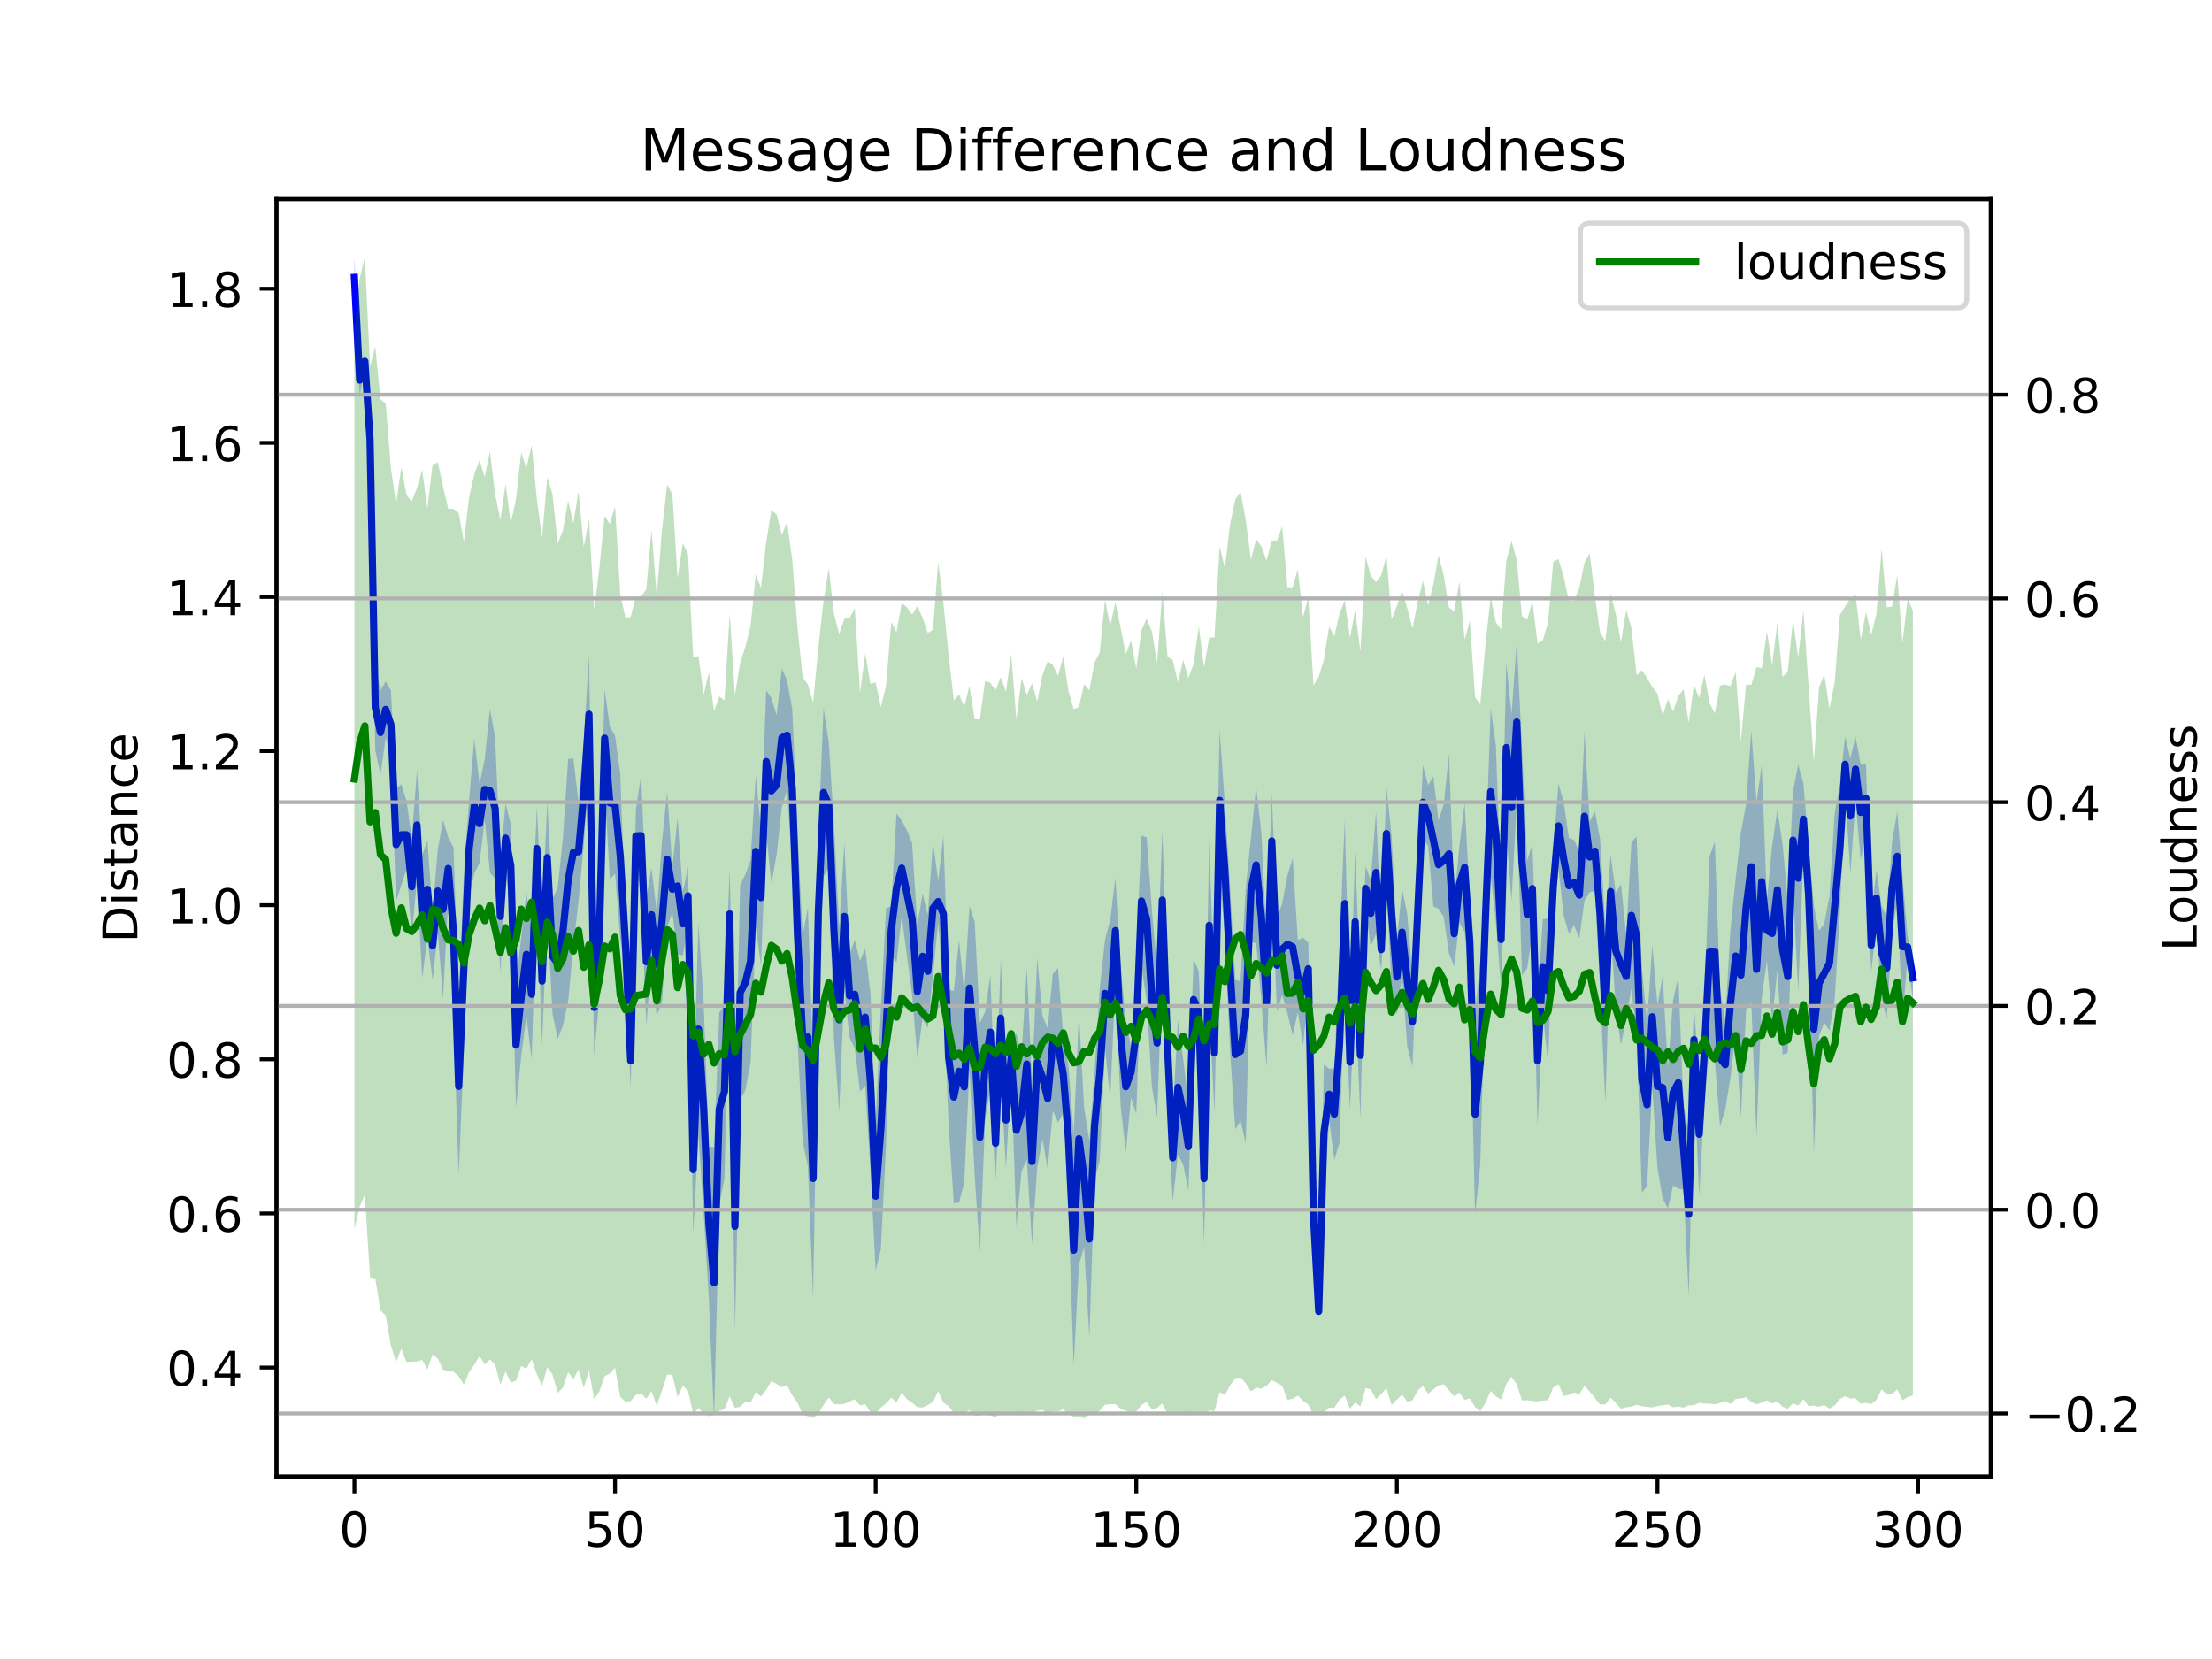 <?xml version="1.0" encoding="utf-8" standalone="no"?>
<!DOCTYPE svg PUBLIC "-//W3C//DTD SVG 1.1//EN"
  "http://www.w3.org/Graphics/SVG/1.1/DTD/svg11.dtd">
<!-- Created with matplotlib (https://matplotlib.org/) -->
<svg height="345.6pt" version="1.1" viewBox="0 0 460.8 345.6" width="460.8pt" xmlns="http://www.w3.org/2000/svg" xmlns:xlink="http://www.w3.org/1999/xlink">
 <defs>
  <style type="text/css">
*{stroke-linecap:butt;stroke-linejoin:round;}
  </style>
 </defs>
 <g id="figure_1">
  <g id="patch_1">
   <path d="M 0 345.6 
L 460.8 345.6 
L 460.8 0 
L 0 0 
z
" style="fill:#ffffff;"/>
  </g>
  <g id="axes_1">
   <g id="patch_2">
    <path d="M 57.6 307.584 
L 414.72 307.584 
L 414.72 41.472 
L 57.6 41.472 
z
" style="fill:#ffffff;"/>
   </g>
   <g id="PolyCollection_1">
    <path clip-path="url(#p772ff6073f)" d="M 73.833 53.568 
L 73.833 62.005 
L 74.919 82.533 
L 76.004 76.571 
L 77.09 97.665 
L 78.176 156.325 
L 79.262 161.398 
L 80.348 153.621 
L 81.433 158.038 
L 82.519 187.739 
L 83.605 184.395 
L 84.691 180.982 
L 85.777 194.866 
L 86.862 183.254 
L 87.948 203.743 
L 89.034 195.416 
L 90.12 204.204 
L 91.206 194.37 
L 92.291 208.015 
L 93.377 187.376 
L 94.463 211.842 
L 95.549 244.833 
L 96.635 218.871 
L 97.72 187.081 
L 98.806 181.889 
L 99.892 179.818 
L 100.978 170.743 
L 102.064 181.797 
L 103.149 183.099 
L 104.235 202.647 
L 105.321 181.797 
L 106.407 189.091 
L 107.493 230.798 
L 108.578 220.004 
L 109.664 211.725 
L 110.75 220.607 
L 111.836 185.464 
L 112.922 217.677 
L 114.007 190.227 
L 115.093 211.193 
L 116.179 216.397 
L 117.265 213.655 
L 118.351 208.665 
L 119.436 197.128 
L 120.522 187.727 
L 121.608 176.003 
L 122.694 161.081 
L 123.78 219.922 
L 124.865 207.926 
L 125.951 163.857 
L 127.037 183.17 
L 128.123 181.992 
L 129.209 195.567 
L 130.294 202.131 
L 131.38 226.606 
L 132.466 179.682 
L 133.552 186.671 
L 134.638 213.646 
L 135.723 200.279 
L 136.809 211.701 
L 137.895 208.738 
L 138.981 193.123 
L 140.067 190.019 
L 141.152 198.767 
L 142.238 199.052 
L 143.324 192.734 
L 144.41 257.128 
L 145.496 236.504 
L 146.581 252.696 
L 147.667 270.637 
L 148.753 295.488 
L 149.839 251.118 
L 150.925 245.442 
L 152.01 199.774 
L 153.096 277.103 
L 154.182 229.14 
L 155.268 227.205 
L 156.354 221.351 
L 157.439 193.127 
L 158.525 201.088 
L 159.611 173.455 
L 160.697 184.084 
L 161.783 178.019 
L 162.868 168.147 
L 163.954 164.576 
L 165.04 180.812 
L 166.126 216.231 
L 167.212 237.767 
L 168.297 242.947 
L 169.383 270.402 
L 170.469 205.993 
L 171.555 182.64 
L 172.641 180.709 
L 173.726 216.197 
L 174.812 231.613 
L 175.898 206.229 
L 176.984 216.176 
L 178.07 218.456 
L 179.155 227.402 
L 180.241 226.204 
L 181.327 243.696 
L 182.413 264.62 
L 183.499 260.25 
L 184.584 238.521 
L 185.67 198.92 
L 186.756 200.508 
L 187.842 190.74 
L 188.928 199.155 
L 190.013 207.292 
L 191.099 220.39 
L 192.185 212.288 
L 193.271 214.139 
L 194.357 202.945 
L 195.442 192.162 
L 196.528 206.63 
L 197.614 234.435 
L 198.7 250.657 
L 199.786 250.56 
L 200.871 246.271 
L 201.957 222.96 
L 203.043 245.082 
L 204.129 260.765 
L 205.215 233.199 
L 206.3 226.793 
L 207.386 246.123 
L 208.472 224.256 
L 209.558 243.398 
L 210.644 223.125 
L 211.729 255.572 
L 212.815 243.939 
L 213.901 241.652 
L 214.987 259.134 
L 216.073 243.161 
L 217.158 237.305 
L 218.244 243.461 
L 219.33 231.383 
L 220.416 233.844 
L 221.502 231.866 
L 222.587 252.363 
L 223.673 284.546 
L 224.759 263.408 
L 225.845 259.838 
L 226.931 278.609 
L 228.016 245.858 
L 229.102 241.756 
L 230.188 218.089 
L 231.274 228.9 
L 232.36 204.794 
L 233.445 230.365 
L 234.531 240.009 
L 235.617 228.629 
L 236.703 232.076 
L 237.789 201.313 
L 238.875 208.568 
L 239.96 226.401 
L 241.046 232.694 
L 242.132 201.989 
L 243.218 230.936 
L 244.304 250.172 
L 245.389 240.526 
L 246.475 242.596 
L 247.561 248.043 
L 248.647 216.638 
L 249.733 219.189 
L 250.818 259.458 
L 251.904 210.393 
L 252.99 231.759 
L 254.076 181.35 
L 255.162 195.23 
L 256.247 219.125 
L 257.333 235.237 
L 258.419 233.465 
L 259.505 238.069 
L 260.591 196.272 
L 261.676 196.441 
L 262.762 208.48 
L 263.848 222.368 
L 264.934 185.026 
L 266.02 210.729 
L 267.105 207.296 
L 268.191 211.031 
L 269.277 215.672 
L 270.363 210.841 
L 271.449 217.774 
L 272.534 207.223 
L 273.62 264.669 
L 274.706 273.791 
L 275.792 250.259 
L 276.878 233.276 
L 277.963 241.6 
L 279.049 238.061 
L 280.135 205.62 
L 281.221 231.296 
L 282.307 206.896 
L 283.392 232.984 
L 284.478 189.697 
L 285.564 197.195 
L 286.65 194.554 
L 287.736 202.24 
L 288.821 183.305 
L 289.907 206.588 
L 290.993 211.333 
L 292.079 203.312 
L 293.165 218.06 
L 294.25 222.126 
L 295.336 195.31 
L 296.422 174.84 
L 297.508 176.176 
L 298.594 188.795 
L 299.679 189.307 
L 300.765 191.047 
L 301.851 198.686 
L 302.937 201.291 
L 304.023 192.206 
L 305.108 194.117 
L 306.194 205.636 
L 307.28 253.103 
L 308.366 242.596 
L 309.452 203.137 
L 310.537 182.218 
L 311.623 192.132 
L 312.709 205.82 
L 313.795 173.39 
L 314.881 187.67 
L 315.966 167.108 
L 317.052 203.158 
L 318.138 201.726 
L 319.224 194.401 
L 320.31 234.542 
L 321.395 211.248 
L 322.481 221.616 
L 323.567 192.446 
L 324.653 180.888 
L 325.739 190.711 
L 326.824 194.467 
L 327.91 192.755 
L 328.996 195.489 
L 330.082 187.631 
L 331.168 185.879 
L 332.253 185.602 
L 333.339 206.137 
L 334.425 229.87 
L 335.511 193.457 
L 336.597 210.128 
L 337.682 217.628 
L 338.768 212.15 
L 339.854 205.919 
L 340.94 215.69 
L 342.026 248.462 
L 343.111 247.106 
L 344.197 226.645 
L 345.283 243.274 
L 346.369 249.73 
L 347.455 251.7 
L 348.54 246.923 
L 349.626 247.608 
L 350.712 247.849 
L 351.798 269.995 
L 352.884 223.455 
L 353.969 249.168 
L 355.055 229.304 
L 356.141 217.951 
L 357.227 220.975 
L 358.313 234.656 
L 359.398 231.171 
L 360.484 224.564 
L 361.57 215.254 
L 362.656 232.88 
L 363.742 210.506 
L 364.827 208.877 
L 365.913 236.799 
L 366.999 207.889 
L 368.085 200.159 
L 369.171 212.692 
L 370.256 202.036 
L 371.342 219.74 
L 372.428 219.27 
L 373.514 185.149 
L 374.6 206.557 
L 375.685 178.154 
L 376.771 196.71 
L 377.857 240.085 
L 378.943 215.768 
L 380.029 213.06 
L 381.114 214.709 
L 382.2 208.307 
L 383.286 190.091 
L 384.372 164.984 
L 385.458 181.975 
L 386.543 167.01 
L 387.629 179.198 
L 388.715 173.578 
L 389.801 202.554 
L 390.887 192.925 
L 391.972 208.092 
L 393.058 212.289 
L 394.144 194.263 
L 395.23 187.789 
L 396.316 212.009 
L 397.401 199.389 
L 398.487 208.437 
L 398.487 198.968 
L 398.487 198.968 
L 397.401 195.166 
L 396.316 182.425 
L 395.23 169.007 
L 394.144 175.53 
L 393.058 191.014 
L 391.972 188.724 
L 390.887 181.248 
L 389.801 191.233 
L 388.715 159.011 
L 387.629 159.275 
L 386.543 153.423 
L 385.458 157.987 
L 384.372 153.457 
L 383.286 163.439 
L 382.2 169.421 
L 381.114 186.624 
L 380.029 192.37 
L 378.943 193.9 
L 377.857 188.693 
L 376.771 176.214 
L 375.685 163.168 
L 374.6 159.306 
L 373.514 164.889 
L 372.428 187.606 
L 371.342 175.871 
L 370.256 168.689 
L 369.171 176.196 
L 368.085 187.439 
L 366.999 159.477 
L 365.913 167.063 
L 364.827 152.249 
L 363.742 167.665 
L 362.656 173.427 
L 361.57 183.06 
L 360.484 193.569 
L 359.398 212.418 
L 358.313 206.17 
L 357.227 175.365 
L 356.141 178.366 
L 355.055 208.642 
L 353.969 223.409 
L 352.884 209.705 
L 351.798 235.894 
L 350.712 230.279 
L 349.626 203.49 
L 348.54 208.305 
L 347.455 222.285 
L 346.369 203.413 
L 345.283 209.289 
L 344.197 196.989 
L 343.111 213.176 
L 342.026 201.379 
L 340.94 174.273 
L 339.854 175.469 
L 338.768 194.665 
L 337.682 184.171 
L 336.597 185.974 
L 335.511 178.024 
L 334.425 192.993 
L 333.339 174.859 
L 332.253 169.02 
L 331.168 171.171 
L 330.082 152.439 
L 328.996 177.439 
L 327.91 174.992 
L 326.824 174.545 
L 325.739 167.08 
L 324.653 163.227 
L 323.567 177.252 
L 322.481 191.253 
L 321.395 191.532 
L 320.31 207.466 
L 319.224 175.802 
L 318.138 179.294 
L 317.052 155.785 
L 315.966 133.705 
L 314.881 148.826 
L 313.795 138.074 
L 312.709 185.627 
L 311.623 155.367 
L 310.537 147.647 
L 309.452 179.046 
L 308.366 200.169 
L 307.28 211.083 
L 306.194 187.091 
L 305.108 167.303 
L 304.023 176.167 
L 302.937 187.726 
L 301.851 157.062 
L 300.765 167.516 
L 299.679 170.958 
L 298.594 161.716 
L 297.508 163.569 
L 296.422 159.418 
L 295.336 182.407 
L 294.25 203.506 
L 293.165 190.545 
L 292.079 185.054 
L 290.993 195.712 
L 289.907 174.232 
L 288.821 163.988 
L 287.736 193.416 
L 286.65 168.972 
L 285.564 183.347 
L 284.478 180.465 
L 283.392 206.687 
L 282.307 177.116 
L 281.221 211.203 
L 280.135 170.863 
L 279.049 196.929 
L 277.963 222.548 
L 276.878 222.641 
L 275.792 221.762 
L 274.706 272.581 
L 273.62 242.02 
L 272.534 196.399 
L 271.449 195.317 
L 270.363 195.826 
L 269.277 178.799 
L 268.191 182.397 
L 267.105 188.166 
L 266.02 191.412 
L 264.934 165.354 
L 263.848 195.421 
L 262.762 173.419 
L 261.676 163.909 
L 260.591 174.588 
L 259.505 184.997 
L 258.419 204.449 
L 257.333 204.101 
L 256.247 184.893 
L 255.162 167.643 
L 254.076 152.142 
L 252.99 206.954 
L 251.904 175.161 
L 250.818 231.604 
L 249.733 202.391 
L 248.647 199.79 
L 247.561 229.692 
L 246.475 220.595 
L 245.389 212.496 
L 244.304 232.205 
L 243.218 205.117 
L 242.132 173.022 
L 241.046 201.886 
L 239.96 189.437 
L 238.875 174.459 
L 237.789 174.088 
L 236.703 198.46 
L 235.617 218.093 
L 234.531 212.767 
L 233.445 201.335 
L 232.36 182.93 
L 231.274 191.627 
L 230.188 195.813 
L 229.102 205.762 
L 228.016 223.112 
L 226.931 237.595 
L 225.845 230.778 
L 224.759 211.033 
L 223.673 236.32 
L 222.587 222.073 
L 221.502 215.86 
L 220.416 201.673 
L 219.33 202.815 
L 218.244 214.219 
L 217.158 211.526 
L 216.073 199.547 
L 214.987 224.807 
L 213.901 201.697 
L 212.815 219.543 
L 211.729 215.301 
L 210.644 217.211 
L 209.558 223.255 
L 208.472 199.941 
L 207.386 230.206 
L 206.3 203.249 
L 205.215 210.766 
L 204.129 213.063 
L 203.043 192.05 
L 201.957 188.727 
L 200.871 206.55 
L 199.786 195.788 
L 198.7 206.426 
L 197.614 206.212 
L 196.528 174.175 
L 195.442 183.505 
L 194.357 175.469 
L 193.271 190.54 
L 192.185 186.149 
L 191.099 192.731 
L 190.013 175.643 
L 188.928 172.991 
L 187.842 170.943 
L 186.756 169.467 
L 185.67 188.729 
L 184.584 189.286 
L 183.499 210.015 
L 182.413 233.749 
L 181.327 206.914 
L 180.241 197.61 
L 179.155 200.168 
L 178.07 195.821 
L 176.984 198.723 
L 175.898 175.591 
L 174.812 193.251 
L 173.726 171.614 
L 172.641 154.584 
L 171.555 147.552 
L 170.469 174.258 
L 169.383 220.596 
L 168.297 189.117 
L 167.212 194.8 
L 166.126 173.21 
L 165.04 147.741 
L 163.954 141.746 
L 162.868 139.25 
L 161.783 149.028 
L 160.697 145.439 
L 159.611 143.827 
L 158.525 172.89 
L 157.439 161.587 
L 156.354 179.159 
L 155.268 182.126 
L 154.182 184.458 
L 153.096 233.826 
L 152.01 180.996 
L 150.925 209.329 
L 149.839 210.942 
L 148.753 238.95 
L 147.667 238.893 
L 146.581 208.852 
L 145.496 192.283 
L 144.41 230.181 
L 143.324 180.538 
L 142.238 185.831 
L 141.152 170.383 
L 140.067 180.47 
L 138.981 164.929 
L 137.895 175.374 
L 136.809 190.027 
L 135.723 180.827 
L 134.638 187.046 
L 133.552 161.483 
L 132.466 168.606 
L 131.38 215.337 
L 130.294 191.061 
L 129.209 161.111 
L 128.123 153.28 
L 127.037 151.33 
L 125.951 143.675 
L 124.865 180.965 
L 123.78 199.818 
L 122.694 136.488 
L 121.608 154.581 
L 120.522 167.122 
L 119.436 158.008 
L 118.351 158.127 
L 117.265 174.587 
L 116.179 184.906 
L 115.093 187.219 
L 114.007 167.081 
L 112.922 191.061 
L 111.836 168.051 
L 110.75 193.65 
L 109.664 185.891 
L 108.578 195.312 
L 107.493 204.618 
L 106.407 171.66 
L 105.321 167.391 
L 104.235 179.169 
L 103.149 153.673 
L 102.064 147.662 
L 100.978 158.184 
L 99.892 163.333 
L 98.806 153.876 
L 97.72 166.672 
L 96.635 182.008 
L 95.549 207.797 
L 94.463 176.494 
L 93.377 174.444 
L 92.291 170.847 
L 91.206 176.869 
L 90.12 189.764 
L 89.034 175.121 
L 87.948 178.136 
L 86.862 160.451 
L 85.777 174.569 
L 84.691 166.834 
L 83.605 163.394 
L 82.519 164.149 
L 81.433 143.822 
L 80.348 141.949 
L 79.262 143.795 
L 78.176 138.471 
L 77.09 85.587 
L 76.004 73.974 
L 74.919 75.816 
L 73.833 53.568 
z
" style="fill:#0000ff;fill-opacity:0.25;"/>
   </g>
   <g id="matplotlib.axis_1">
    <g id="xtick_1">
     <g id="line2d_1">
      <defs>
       <path d="M 0 0 
L 0 3.5 
" id="mb8c6f2e604" style="stroke:#000000;stroke-width:0.8;"/>
      </defs>
      <g>
       <use style="stroke:#000000;stroke-width:0.8;" x="73.833" xlink:href="#mb8c6f2e604" y="307.584"/>
      </g>
     </g>
     <g id="text_1">
      <!-- 0 -->
      <defs>
       <path d="M 31.781 66.406 
Q 24.172 66.406 20.328 58.906 
Q 16.5 51.422 16.5 36.375 
Q 16.5 21.391 20.328 13.891 
Q 24.172 6.391 31.781 6.391 
Q 39.453 6.391 43.281 13.891 
Q 47.125 21.391 47.125 36.375 
Q 47.125 51.422 43.281 58.906 
Q 39.453 66.406 31.781 66.406 
z
M 31.781 74.219 
Q 44.047 74.219 50.516 64.516 
Q 56.984 54.828 56.984 36.375 
Q 56.984 17.969 50.516 8.266 
Q 44.047 -1.422 31.781 -1.422 
Q 19.531 -1.422 13.062 8.266 
Q 6.594 17.969 6.594 36.375 
Q 6.594 54.828 13.062 64.516 
Q 19.531 74.219 31.781 74.219 
z
" id="DejaVuSans-48"/>
      </defs>
      <g transform="translate(70.651 322.182)scale(0.1 -0.1)">
       <use xlink:href="#DejaVuSans-48"/>
      </g>
     </g>
    </g>
    <g id="xtick_2">
     <g id="line2d_2">
      <g>
       <use style="stroke:#000000;stroke-width:0.8;" x="128.123" xlink:href="#mb8c6f2e604" y="307.584"/>
      </g>
     </g>
     <g id="text_2">
      <!-- 50 -->
      <defs>
       <path d="M 10.797 72.906 
L 49.516 72.906 
L 49.516 64.594 
L 19.828 64.594 
L 19.828 46.734 
Q 21.969 47.469 24.109 47.828 
Q 26.266 48.188 28.422 48.188 
Q 40.625 48.188 47.75 41.5 
Q 54.891 34.812 54.891 23.391 
Q 54.891 11.625 47.562 5.094 
Q 40.234 -1.422 26.906 -1.422 
Q 22.312 -1.422 17.547 -0.641 
Q 12.797 0.141 7.719 1.703 
L 7.719 11.625 
Q 12.109 9.234 16.797 8.062 
Q 21.484 6.891 26.703 6.891 
Q 35.156 6.891 40.078 11.328 
Q 45.016 15.766 45.016 23.391 
Q 45.016 31 40.078 35.438 
Q 35.156 39.891 26.703 39.891 
Q 22.75 39.891 18.812 39.016 
Q 14.891 38.141 10.797 36.281 
z
" id="DejaVuSans-53"/>
      </defs>
      <g transform="translate(121.76 322.182)scale(0.1 -0.1)">
       <use xlink:href="#DejaVuSans-53"/>
       <use x="63.623" xlink:href="#DejaVuSans-48"/>
      </g>
     </g>
    </g>
    <g id="xtick_3">
     <g id="line2d_3">
      <g>
       <use style="stroke:#000000;stroke-width:0.8;" x="182.413" xlink:href="#mb8c6f2e604" y="307.584"/>
      </g>
     </g>
     <g id="text_3">
      <!-- 100 -->
      <defs>
       <path d="M 12.406 8.297 
L 28.516 8.297 
L 28.516 63.922 
L 10.984 60.406 
L 10.984 69.391 
L 28.422 72.906 
L 38.281 72.906 
L 38.281 8.297 
L 54.391 8.297 
L 54.391 0 
L 12.406 0 
z
" id="DejaVuSans-49"/>
      </defs>
      <g transform="translate(172.869 322.182)scale(0.1 -0.1)">
       <use xlink:href="#DejaVuSans-49"/>
       <use x="63.623" xlink:href="#DejaVuSans-48"/>
       <use x="127.246" xlink:href="#DejaVuSans-48"/>
      </g>
     </g>
    </g>
    <g id="xtick_4">
     <g id="line2d_4">
      <g>
       <use style="stroke:#000000;stroke-width:0.8;" x="236.703" xlink:href="#mb8c6f2e604" y="307.584"/>
      </g>
     </g>
     <g id="text_4">
      <!-- 150 -->
      <g transform="translate(227.159 322.182)scale(0.1 -0.1)">
       <use xlink:href="#DejaVuSans-49"/>
       <use x="63.623" xlink:href="#DejaVuSans-53"/>
       <use x="127.246" xlink:href="#DejaVuSans-48"/>
      </g>
     </g>
    </g>
    <g id="xtick_5">
     <g id="line2d_5">
      <g>
       <use style="stroke:#000000;stroke-width:0.8;" x="290.993" xlink:href="#mb8c6f2e604" y="307.584"/>
      </g>
     </g>
     <g id="text_5">
      <!-- 200 -->
      <defs>
       <path d="M 19.188 8.297 
L 53.609 8.297 
L 53.609 0 
L 7.328 0 
L 7.328 8.297 
Q 12.938 14.109 22.625 23.891 
Q 32.328 33.688 34.812 36.531 
Q 39.547 41.844 41.422 45.531 
Q 43.312 49.219 43.312 52.781 
Q 43.312 58.594 39.234 62.25 
Q 35.156 65.922 28.609 65.922 
Q 23.969 65.922 18.812 64.312 
Q 13.672 62.703 7.812 59.422 
L 7.812 69.391 
Q 13.766 71.781 18.938 73 
Q 24.125 74.219 28.422 74.219 
Q 39.75 74.219 46.484 68.547 
Q 53.219 62.891 53.219 53.422 
Q 53.219 48.922 51.531 44.891 
Q 49.859 40.875 45.406 35.406 
Q 44.188 33.984 37.641 27.219 
Q 31.109 20.453 19.188 8.297 
z
" id="DejaVuSans-50"/>
      </defs>
      <g transform="translate(281.449 322.182)scale(0.1 -0.1)">
       <use xlink:href="#DejaVuSans-50"/>
       <use x="63.623" xlink:href="#DejaVuSans-48"/>
       <use x="127.246" xlink:href="#DejaVuSans-48"/>
      </g>
     </g>
    </g>
    <g id="xtick_6">
     <g id="line2d_6">
      <g>
       <use style="stroke:#000000;stroke-width:0.8;" x="345.283" xlink:href="#mb8c6f2e604" y="307.584"/>
      </g>
     </g>
     <g id="text_6">
      <!-- 250 -->
      <g transform="translate(335.739 322.182)scale(0.1 -0.1)">
       <use xlink:href="#DejaVuSans-50"/>
       <use x="63.623" xlink:href="#DejaVuSans-53"/>
       <use x="127.246" xlink:href="#DejaVuSans-48"/>
      </g>
     </g>
    </g>
    <g id="xtick_7">
     <g id="line2d_7">
      <g>
       <use style="stroke:#000000;stroke-width:0.8;" x="399.573" xlink:href="#mb8c6f2e604" y="307.584"/>
      </g>
     </g>
     <g id="text_7">
      <!-- 300 -->
      <defs>
       <path d="M 40.578 39.312 
Q 47.656 37.797 51.625 33 
Q 55.609 28.219 55.609 21.188 
Q 55.609 10.406 48.188 4.484 
Q 40.766 -1.422 27.094 -1.422 
Q 22.516 -1.422 17.656 -0.516 
Q 12.797 0.391 7.625 2.203 
L 7.625 11.719 
Q 11.719 9.328 16.594 8.109 
Q 21.484 6.891 26.812 6.891 
Q 36.078 6.891 40.938 10.547 
Q 45.797 14.203 45.797 21.188 
Q 45.797 27.641 41.281 31.266 
Q 36.766 34.906 28.719 34.906 
L 20.219 34.906 
L 20.219 43.016 
L 29.109 43.016 
Q 36.375 43.016 40.234 45.922 
Q 44.094 48.828 44.094 54.297 
Q 44.094 59.906 40.109 62.906 
Q 36.141 65.922 28.719 65.922 
Q 24.656 65.922 20.016 65.031 
Q 15.375 64.156 9.812 62.312 
L 9.812 71.094 
Q 15.438 72.656 20.344 73.438 
Q 25.25 74.219 29.594 74.219 
Q 40.828 74.219 47.359 69.109 
Q 53.906 64.016 53.906 55.328 
Q 53.906 49.266 50.438 45.094 
Q 46.969 40.922 40.578 39.312 
z
" id="DejaVuSans-51"/>
      </defs>
      <g transform="translate(390.029 322.182)scale(0.1 -0.1)">
       <use xlink:href="#DejaVuSans-51"/>
       <use x="63.623" xlink:href="#DejaVuSans-48"/>
       <use x="127.246" xlink:href="#DejaVuSans-48"/>
      </g>
     </g>
    </g>
   </g>
   <g id="matplotlib.axis_2">
    <g id="ytick_1">
     <g id="line2d_8">
      <defs>
       <path d="M 0 0 
L -3.5 0 
" id="me517026103" style="stroke:#000000;stroke-width:0.8;"/>
      </defs>
      <g>
       <use style="stroke:#000000;stroke-width:0.8;" x="57.6" xlink:href="#me517026103" y="284.886"/>
      </g>
     </g>
     <g id="text_8">
      <!-- 0.4 -->
      <defs>
       <path d="M 10.688 12.406 
L 21 12.406 
L 21 0 
L 10.688 0 
z
" id="DejaVuSans-46"/>
       <path d="M 37.797 64.312 
L 12.891 25.391 
L 37.797 25.391 
z
M 35.203 72.906 
L 47.609 72.906 
L 47.609 25.391 
L 58.016 25.391 
L 58.016 17.188 
L 47.609 17.188 
L 47.609 0 
L 37.797 0 
L 37.797 17.188 
L 4.891 17.188 
L 4.891 26.703 
z
" id="DejaVuSans-52"/>
      </defs>
      <g transform="translate(34.697 288.685)scale(0.1 -0.1)">
       <use xlink:href="#DejaVuSans-48"/>
       <use x="63.623" xlink:href="#DejaVuSans-46"/>
       <use x="95.41" xlink:href="#DejaVuSans-52"/>
      </g>
     </g>
    </g>
    <g id="ytick_2">
     <g id="line2d_9">
      <g>
       <use style="stroke:#000000;stroke-width:0.8;" x="57.6" xlink:href="#me517026103" y="252.78"/>
      </g>
     </g>
     <g id="text_9">
      <!-- 0.6 -->
      <defs>
       <path d="M 33.016 40.375 
Q 26.375 40.375 22.484 35.828 
Q 18.609 31.297 18.609 23.391 
Q 18.609 15.531 22.484 10.953 
Q 26.375 6.391 33.016 6.391 
Q 39.656 6.391 43.531 10.953 
Q 47.406 15.531 47.406 23.391 
Q 47.406 31.297 43.531 35.828 
Q 39.656 40.375 33.016 40.375 
z
M 52.594 71.297 
L 52.594 62.312 
Q 48.875 64.062 45.094 64.984 
Q 41.312 65.922 37.594 65.922 
Q 27.828 65.922 22.672 59.328 
Q 17.531 52.734 16.797 39.406 
Q 19.672 43.656 24.016 45.922 
Q 28.375 48.188 33.594 48.188 
Q 44.578 48.188 50.953 41.516 
Q 57.328 34.859 57.328 23.391 
Q 57.328 12.156 50.688 5.359 
Q 44.047 -1.422 33.016 -1.422 
Q 20.359 -1.422 13.672 8.266 
Q 6.984 17.969 6.984 36.375 
Q 6.984 53.656 15.188 63.938 
Q 23.391 74.219 37.203 74.219 
Q 40.922 74.219 44.703 73.484 
Q 48.484 72.75 52.594 71.297 
z
" id="DejaVuSans-54"/>
      </defs>
      <g transform="translate(34.697 256.579)scale(0.1 -0.1)">
       <use xlink:href="#DejaVuSans-48"/>
       <use x="63.623" xlink:href="#DejaVuSans-46"/>
       <use x="95.41" xlink:href="#DejaVuSans-54"/>
      </g>
     </g>
    </g>
    <g id="ytick_3">
     <g id="line2d_10">
      <g>
       <use style="stroke:#000000;stroke-width:0.8;" x="57.6" xlink:href="#me517026103" y="220.674"/>
      </g>
     </g>
     <g id="text_10">
      <!-- 0.8 -->
      <defs>
       <path d="M 31.781 34.625 
Q 24.75 34.625 20.719 30.859 
Q 16.703 27.094 16.703 20.516 
Q 16.703 13.922 20.719 10.156 
Q 24.75 6.391 31.781 6.391 
Q 38.812 6.391 42.859 10.172 
Q 46.922 13.969 46.922 20.516 
Q 46.922 27.094 42.891 30.859 
Q 38.875 34.625 31.781 34.625 
z
M 21.922 38.812 
Q 15.578 40.375 12.031 44.719 
Q 8.5 49.078 8.5 55.328 
Q 8.5 64.062 14.719 69.141 
Q 20.953 74.219 31.781 74.219 
Q 42.672 74.219 48.875 69.141 
Q 55.078 64.062 55.078 55.328 
Q 55.078 49.078 51.531 44.719 
Q 48 40.375 41.703 38.812 
Q 48.828 37.156 52.797 32.312 
Q 56.781 27.484 56.781 20.516 
Q 56.781 9.906 50.312 4.234 
Q 43.844 -1.422 31.781 -1.422 
Q 19.734 -1.422 13.25 4.234 
Q 6.781 9.906 6.781 20.516 
Q 6.781 27.484 10.781 32.312 
Q 14.797 37.156 21.922 38.812 
z
M 18.312 54.391 
Q 18.312 48.734 21.844 45.562 
Q 25.391 42.391 31.781 42.391 
Q 38.141 42.391 41.719 45.562 
Q 45.312 48.734 45.312 54.391 
Q 45.312 60.062 41.719 63.234 
Q 38.141 66.406 31.781 66.406 
Q 25.391 66.406 21.844 63.234 
Q 18.312 60.062 18.312 54.391 
z
" id="DejaVuSans-56"/>
      </defs>
      <g transform="translate(34.697 224.473)scale(0.1 -0.1)">
       <use xlink:href="#DejaVuSans-48"/>
       <use x="63.623" xlink:href="#DejaVuSans-46"/>
       <use x="95.41" xlink:href="#DejaVuSans-56"/>
      </g>
     </g>
    </g>
    <g id="ytick_4">
     <g id="line2d_11">
      <g>
       <use style="stroke:#000000;stroke-width:0.8;" x="57.6" xlink:href="#me517026103" y="188.568"/>
      </g>
     </g>
     <g id="text_11">
      <!-- 1.0 -->
      <g transform="translate(34.697 192.367)scale(0.1 -0.1)">
       <use xlink:href="#DejaVuSans-49"/>
       <use x="63.623" xlink:href="#DejaVuSans-46"/>
       <use x="95.41" xlink:href="#DejaVuSans-48"/>
      </g>
     </g>
    </g>
    <g id="ytick_5">
     <g id="line2d_12">
      <g>
       <use style="stroke:#000000;stroke-width:0.8;" x="57.6" xlink:href="#me517026103" y="156.462"/>
      </g>
     </g>
     <g id="text_12">
      <!-- 1.2 -->
      <g transform="translate(34.697 160.262)scale(0.1 -0.1)">
       <use xlink:href="#DejaVuSans-49"/>
       <use x="63.623" xlink:href="#DejaVuSans-46"/>
       <use x="95.41" xlink:href="#DejaVuSans-50"/>
      </g>
     </g>
    </g>
    <g id="ytick_6">
     <g id="line2d_13">
      <g>
       <use style="stroke:#000000;stroke-width:0.8;" x="57.6" xlink:href="#me517026103" y="124.356"/>
      </g>
     </g>
     <g id="text_13">
      <!-- 1.4 -->
      <g transform="translate(34.697 128.156)scale(0.1 -0.1)">
       <use xlink:href="#DejaVuSans-49"/>
       <use x="63.623" xlink:href="#DejaVuSans-46"/>
       <use x="95.41" xlink:href="#DejaVuSans-52"/>
      </g>
     </g>
    </g>
    <g id="ytick_7">
     <g id="line2d_14">
      <g>
       <use style="stroke:#000000;stroke-width:0.8;" x="57.6" xlink:href="#me517026103" y="92.25"/>
      </g>
     </g>
     <g id="text_14">
      <!-- 1.6 -->
      <g transform="translate(34.697 96.05)scale(0.1 -0.1)">
       <use xlink:href="#DejaVuSans-49"/>
       <use x="63.623" xlink:href="#DejaVuSans-46"/>
       <use x="95.41" xlink:href="#DejaVuSans-54"/>
      </g>
     </g>
    </g>
    <g id="ytick_8">
     <g id="line2d_15">
      <g>
       <use style="stroke:#000000;stroke-width:0.8;" x="57.6" xlink:href="#me517026103" y="60.145"/>
      </g>
     </g>
     <g id="text_15">
      <!-- 1.8 -->
      <g transform="translate(34.697 63.944)scale(0.1 -0.1)">
       <use xlink:href="#DejaVuSans-49"/>
       <use x="63.623" xlink:href="#DejaVuSans-46"/>
       <use x="95.41" xlink:href="#DejaVuSans-56"/>
      </g>
     </g>
    </g>
    <g id="text_16">
     <!-- Distance -->
     <defs>
      <path d="M 19.672 64.797 
L 19.672 8.109 
L 31.594 8.109 
Q 46.688 8.109 53.688 14.938 
Q 60.688 21.781 60.688 36.531 
Q 60.688 51.172 53.688 57.984 
Q 46.688 64.797 31.594 64.797 
z
M 9.812 72.906 
L 30.078 72.906 
Q 51.266 72.906 61.172 64.094 
Q 71.094 55.281 71.094 36.531 
Q 71.094 17.672 61.125 8.828 
Q 51.172 0 30.078 0 
L 9.812 0 
z
" id="DejaVuSans-68"/>
      <path d="M 9.422 54.688 
L 18.406 54.688 
L 18.406 0 
L 9.422 0 
z
M 9.422 75.984 
L 18.406 75.984 
L 18.406 64.594 
L 9.422 64.594 
z
" id="DejaVuSans-105"/>
      <path d="M 44.281 53.078 
L 44.281 44.578 
Q 40.484 46.531 36.375 47.5 
Q 32.281 48.484 27.875 48.484 
Q 21.188 48.484 17.844 46.438 
Q 14.5 44.391 14.5 40.281 
Q 14.5 37.156 16.891 35.375 
Q 19.281 33.594 26.516 31.984 
L 29.594 31.297 
Q 39.156 29.25 43.188 25.516 
Q 47.219 21.781 47.219 15.094 
Q 47.219 7.469 41.188 3.016 
Q 35.156 -1.422 24.609 -1.422 
Q 20.219 -1.422 15.453 -0.562 
Q 10.688 0.297 5.422 2 
L 5.422 11.281 
Q 10.406 8.688 15.234 7.391 
Q 20.062 6.109 24.812 6.109 
Q 31.156 6.109 34.562 8.281 
Q 37.984 10.453 37.984 14.406 
Q 37.984 18.062 35.516 20.016 
Q 33.062 21.969 24.703 23.781 
L 21.578 24.516 
Q 13.234 26.266 9.516 29.906 
Q 5.812 33.547 5.812 39.891 
Q 5.812 47.609 11.281 51.797 
Q 16.75 56 26.812 56 
Q 31.781 56 36.172 55.266 
Q 40.578 54.547 44.281 53.078 
z
" id="DejaVuSans-115"/>
      <path d="M 18.312 70.219 
L 18.312 54.688 
L 36.812 54.688 
L 36.812 47.703 
L 18.312 47.703 
L 18.312 18.016 
Q 18.312 11.328 20.141 9.422 
Q 21.969 7.516 27.594 7.516 
L 36.812 7.516 
L 36.812 0 
L 27.594 0 
Q 17.188 0 13.234 3.875 
Q 9.281 7.766 9.281 18.016 
L 9.281 47.703 
L 2.688 47.703 
L 2.688 54.688 
L 9.281 54.688 
L 9.281 70.219 
z
" id="DejaVuSans-116"/>
      <path d="M 34.281 27.484 
Q 23.391 27.484 19.188 25 
Q 14.984 22.516 14.984 16.5 
Q 14.984 11.719 18.141 8.906 
Q 21.297 6.109 26.703 6.109 
Q 34.188 6.109 38.703 11.406 
Q 43.219 16.703 43.219 25.484 
L 43.219 27.484 
z
M 52.203 31.203 
L 52.203 0 
L 43.219 0 
L 43.219 8.297 
Q 40.141 3.328 35.547 0.953 
Q 30.953 -1.422 24.312 -1.422 
Q 15.922 -1.422 10.953 3.297 
Q 6 8.016 6 15.922 
Q 6 25.141 12.172 29.828 
Q 18.359 34.516 30.609 34.516 
L 43.219 34.516 
L 43.219 35.406 
Q 43.219 41.609 39.141 45 
Q 35.062 48.391 27.688 48.391 
Q 23 48.391 18.547 47.266 
Q 14.109 46.141 10.016 43.891 
L 10.016 52.203 
Q 14.938 54.109 19.578 55.047 
Q 24.219 56 28.609 56 
Q 40.484 56 46.344 49.844 
Q 52.203 43.703 52.203 31.203 
z
" id="DejaVuSans-97"/>
      <path d="M 54.891 33.016 
L 54.891 0 
L 45.906 0 
L 45.906 32.719 
Q 45.906 40.484 42.875 44.328 
Q 39.844 48.188 33.797 48.188 
Q 26.516 48.188 22.312 43.547 
Q 18.109 38.922 18.109 30.906 
L 18.109 0 
L 9.078 0 
L 9.078 54.688 
L 18.109 54.688 
L 18.109 46.188 
Q 21.344 51.125 25.703 53.562 
Q 30.078 56 35.797 56 
Q 45.219 56 50.047 50.172 
Q 54.891 44.344 54.891 33.016 
z
" id="DejaVuSans-110"/>
      <path d="M 48.781 52.594 
L 48.781 44.188 
Q 44.969 46.297 41.141 47.344 
Q 37.312 48.391 33.406 48.391 
Q 24.656 48.391 19.812 42.844 
Q 14.984 37.312 14.984 27.297 
Q 14.984 17.281 19.812 11.734 
Q 24.656 6.203 33.406 6.203 
Q 37.312 6.203 41.141 7.25 
Q 44.969 8.297 48.781 10.406 
L 48.781 2.094 
Q 45.016 0.344 40.984 -0.531 
Q 36.969 -1.422 32.422 -1.422 
Q 20.062 -1.422 12.781 6.344 
Q 5.516 14.109 5.516 27.297 
Q 5.516 40.672 12.859 48.328 
Q 20.219 56 33.016 56 
Q 37.156 56 41.109 55.141 
Q 45.062 54.297 48.781 52.594 
z
" id="DejaVuSans-99"/>
      <path d="M 56.203 29.594 
L 56.203 25.203 
L 14.891 25.203 
Q 15.484 15.922 20.484 11.062 
Q 25.484 6.203 34.422 6.203 
Q 39.594 6.203 44.453 7.469 
Q 49.312 8.734 54.109 11.281 
L 54.109 2.781 
Q 49.266 0.734 44.188 -0.344 
Q 39.109 -1.422 33.891 -1.422 
Q 20.797 -1.422 13.156 6.188 
Q 5.516 13.812 5.516 26.812 
Q 5.516 40.234 12.766 48.109 
Q 20.016 56 32.328 56 
Q 43.359 56 49.781 48.891 
Q 56.203 41.797 56.203 29.594 
z
M 47.219 32.234 
Q 47.125 39.594 43.094 43.984 
Q 39.062 48.391 32.422 48.391 
Q 24.906 48.391 20.391 44.141 
Q 15.875 39.891 15.188 32.172 
z
" id="DejaVuSans-101"/>
     </defs>
     <g transform="translate(28.617 196.391)rotate(-90)scale(0.1 -0.1)">
      <use xlink:href="#DejaVuSans-68"/>
      <use x="77.002" xlink:href="#DejaVuSans-105"/>
      <use x="104.785" xlink:href="#DejaVuSans-115"/>
      <use x="156.885" xlink:href="#DejaVuSans-116"/>
      <use x="196.094" xlink:href="#DejaVuSans-97"/>
      <use x="257.373" xlink:href="#DejaVuSans-110"/>
      <use x="320.752" xlink:href="#DejaVuSans-99"/>
      <use x="375.732" xlink:href="#DejaVuSans-101"/>
     </g>
    </g>
   </g>
   <g id="line2d_16">
    <path clip-path="url(#p772ff6073f)" d="M 73.833 57.786 
L 74.919 79.175 
L 76.004 75.272 
L 77.09 91.626 
L 78.176 147.398 
L 79.262 152.596 
L 80.348 147.785 
L 81.433 150.93 
L 82.519 175.944 
L 83.605 173.895 
L 84.691 173.908 
L 85.777 184.718 
L 86.862 171.852 
L 87.948 190.939 
L 89.034 185.268 
L 90.12 196.984 
L 91.206 185.62 
L 92.291 189.431 
L 93.377 180.91 
L 94.463 194.168 
L 95.549 226.315 
L 97.72 176.876 
L 98.806 167.883 
L 99.892 171.576 
L 100.978 164.463 
L 102.064 164.729 
L 103.149 168.386 
L 104.235 190.908 
L 105.321 174.594 
L 106.407 180.376 
L 107.493 217.708 
L 108.578 207.658 
L 109.664 198.808 
L 110.75 207.128 
L 111.836 176.758 
L 112.922 204.369 
L 114.007 178.654 
L 115.093 199.206 
L 116.179 200.651 
L 117.265 194.121 
L 118.351 183.396 
L 119.436 177.568 
L 120.522 177.424 
L 121.608 165.292 
L 122.694 148.784 
L 123.78 209.87 
L 124.865 194.446 
L 125.951 153.766 
L 127.037 167.25 
L 128.123 167.636 
L 129.209 178.339 
L 130.294 196.596 
L 131.38 220.971 
L 132.466 174.144 
L 133.552 174.077 
L 134.638 200.346 
L 135.723 190.553 
L 136.809 200.864 
L 137.895 192.056 
L 138.981 179.026 
L 140.067 185.244 
L 141.152 184.575 
L 142.238 192.442 
L 143.324 186.636 
L 144.41 243.655 
L 145.496 214.393 
L 146.581 230.774 
L 147.667 254.765 
L 148.753 267.219 
L 149.839 231.03 
L 150.925 227.386 
L 152.01 190.385 
L 153.096 255.464 
L 154.182 206.799 
L 155.268 204.666 
L 156.354 200.255 
L 157.439 177.357 
L 158.525 186.989 
L 159.611 158.641 
L 160.697 164.761 
L 161.783 163.523 
L 162.868 153.698 
L 163.954 153.161 
L 165.04 164.277 
L 166.126 194.721 
L 167.212 216.283 
L 168.297 216.032 
L 169.383 245.499 
L 170.469 190.126 
L 171.555 165.096 
L 172.641 167.647 
L 173.726 193.905 
L 174.812 212.432 
L 175.898 190.91 
L 176.984 207.45 
L 178.07 207.139 
L 179.155 213.785 
L 180.241 211.907 
L 181.327 225.305 
L 182.413 249.184 
L 183.499 235.133 
L 185.67 193.825 
L 186.756 184.987 
L 187.842 180.841 
L 190.013 191.468 
L 191.099 206.56 
L 192.185 199.218 
L 193.271 202.339 
L 194.357 189.207 
L 195.442 187.833 
L 196.528 190.402 
L 197.614 220.323 
L 198.7 228.542 
L 199.786 223.174 
L 200.871 226.41 
L 201.957 205.843 
L 203.043 218.566 
L 204.129 236.914 
L 205.215 221.983 
L 206.3 215.021 
L 207.386 238.165 
L 208.472 212.099 
L 209.558 233.326 
L 210.644 220.168 
L 211.729 235.437 
L 212.815 231.741 
L 213.901 221.675 
L 214.987 241.971 
L 216.073 221.354 
L 217.158 224.416 
L 218.244 228.84 
L 219.33 217.099 
L 220.416 217.759 
L 221.502 223.863 
L 222.587 237.218 
L 223.673 260.433 
L 224.759 237.22 
L 225.845 245.308 
L 226.931 258.102 
L 228.016 234.485 
L 229.102 223.759 
L 230.188 206.951 
L 231.274 210.264 
L 232.36 193.862 
L 233.445 215.85 
L 234.531 226.388 
L 235.617 223.361 
L 236.703 215.268 
L 237.789 187.701 
L 238.875 191.513 
L 239.96 207.919 
L 241.046 217.29 
L 242.132 187.505 
L 243.218 218.026 
L 244.304 241.189 
L 245.389 226.511 
L 246.475 231.596 
L 247.561 238.868 
L 248.647 208.214 
L 249.733 210.79 
L 250.818 245.531 
L 251.904 192.777 
L 252.99 219.356 
L 254.076 166.746 
L 255.162 181.436 
L 256.247 202.009 
L 257.333 219.669 
L 258.419 218.957 
L 259.505 211.533 
L 260.591 185.43 
L 261.676 180.175 
L 262.762 190.95 
L 263.848 208.894 
L 264.934 175.19 
L 266.02 201.07 
L 267.105 197.731 
L 268.191 196.714 
L 269.277 197.236 
L 270.363 203.334 
L 271.449 206.546 
L 272.534 201.811 
L 273.62 253.345 
L 274.706 273.186 
L 275.792 236.011 
L 276.878 227.959 
L 277.963 232.074 
L 279.049 217.495 
L 280.135 188.242 
L 281.221 221.25 
L 282.307 192.006 
L 283.392 219.836 
L 284.478 185.081 
L 285.564 190.271 
L 286.65 181.763 
L 287.736 197.828 
L 288.821 173.647 
L 289.907 190.41 
L 290.993 203.523 
L 292.079 194.183 
L 293.165 204.303 
L 294.25 212.816 
L 296.422 167.129 
L 297.508 169.872 
L 299.679 180.132 
L 300.765 179.281 
L 301.851 177.874 
L 302.937 194.509 
L 304.023 184.187 
L 305.108 180.71 
L 306.194 196.363 
L 307.28 232.093 
L 308.366 221.382 
L 309.452 191.092 
L 310.537 164.933 
L 311.623 173.75 
L 312.709 195.724 
L 313.795 155.732 
L 314.881 168.248 
L 315.966 150.407 
L 317.052 179.472 
L 318.138 190.51 
L 319.224 185.101 
L 320.31 221.004 
L 321.395 201.39 
L 322.481 206.435 
L 323.567 184.849 
L 324.653 172.058 
L 325.739 178.896 
L 326.824 184.506 
L 327.91 183.873 
L 328.996 186.464 
L 330.082 170.035 
L 331.168 178.525 
L 332.253 177.311 
L 333.339 190.498 
L 334.425 211.432 
L 335.511 185.741 
L 336.597 198.051 
L 337.682 200.9 
L 338.768 203.407 
L 339.854 190.694 
L 340.94 194.981 
L 342.026 224.921 
L 343.111 230.141 
L 344.197 211.817 
L 345.283 226.282 
L 346.369 226.572 
L 347.455 236.993 
L 348.54 227.614 
L 349.626 225.549 
L 351.798 252.945 
L 352.884 216.58 
L 353.969 236.289 
L 355.055 218.973 
L 356.141 198.158 
L 357.227 198.17 
L 358.313 220.413 
L 359.398 221.794 
L 360.484 209.067 
L 361.57 199.157 
L 362.656 203.154 
L 363.742 189.086 
L 364.827 180.563 
L 365.913 201.931 
L 366.999 183.683 
L 368.085 193.799 
L 369.171 194.444 
L 370.256 185.362 
L 371.342 197.805 
L 372.428 203.438 
L 373.514 175.019 
L 374.6 182.931 
L 375.685 170.661 
L 376.771 186.462 
L 377.857 214.389 
L 378.943 204.834 
L 381.114 200.666 
L 383.286 176.765 
L 384.372 159.22 
L 385.458 169.981 
L 386.543 160.217 
L 387.629 169.236 
L 388.715 166.295 
L 389.801 196.894 
L 390.887 187.086 
L 391.972 198.408 
L 393.058 201.652 
L 394.144 184.897 
L 395.23 178.398 
L 396.316 197.217 
L 397.401 197.277 
L 398.487 203.702 
L 398.487 203.702 
" style="fill:none;stroke:#0000ff;stroke-linecap:square;stroke-width:1.5;"/>
   </g>
   <g id="patch_3">
    <path d="M 57.6 307.584 
L 57.6 41.472 
" style="fill:none;stroke:#000000;stroke-linecap:square;stroke-linejoin:miter;stroke-width:0.8;"/>
   </g>
   <g id="patch_4">
    <path d="M 414.72 307.584 
L 414.72 41.472 
" style="fill:none;stroke:#000000;stroke-linecap:square;stroke-linejoin:miter;stroke-width:0.8;"/>
   </g>
   <g id="patch_5">
    <path d="M 57.6 307.584 
L 414.72 307.584 
" style="fill:none;stroke:#000000;stroke-linecap:square;stroke-linejoin:miter;stroke-width:0.8;"/>
   </g>
   <g id="patch_6">
    <path d="M 57.6 41.472 
L 414.72 41.472 
" style="fill:none;stroke:#000000;stroke-linecap:square;stroke-linejoin:miter;stroke-width:0.8;"/>
   </g>
  </g>
  <g id="axes_2">
   <g id="PolyCollection_2">
    <path clip-path="url(#p772ff6073f)" d="M 73.833 68.473 
L 73.833 256.083 
L 74.919 251.406 
L 76.004 248.867 
L 77.09 266.072 
L 78.176 266.326 
L 79.262 272.977 
L 80.348 274.08 
L 81.433 280.261 
L 82.519 283.785 
L 83.605 280.938 
L 84.691 283.731 
L 85.777 283.662 
L 86.862 283.614 
L 87.948 283.303 
L 89.034 285.292 
L 90.12 282.141 
L 91.206 283.035 
L 92.291 285.357 
L 93.377 285.615 
L 94.463 285.759 
L 95.549 286.701 
L 96.635 288.423 
L 97.72 285.835 
L 98.806 284.291 
L 99.892 282.466 
L 100.978 284.23 
L 102.064 283.179 
L 103.149 284.259 
L 104.235 288.446 
L 105.321 285.705 
L 106.407 288.06 
L 107.493 287.597 
L 108.578 284.539 
L 109.664 285.137 
L 110.75 283.148 
L 111.836 286.297 
L 112.922 288.623 
L 114.007 284.803 
L 115.093 286.335 
L 116.179 290.149 
L 117.265 289.088 
L 118.351 285.862 
L 119.436 287.296 
L 120.522 285.289 
L 121.608 289.072 
L 122.694 285.488 
L 123.78 291.485 
L 124.865 289.874 
L 125.951 286.687 
L 127.037 286.149 
L 128.123 284.953 
L 129.209 290.973 
L 130.294 292.014 
L 131.38 291.884 
L 132.466 290.597 
L 133.552 290.22 
L 134.638 291.383 
L 135.723 289.783 
L 136.809 292.863 
L 137.895 289.683 
L 138.981 286.363 
L 140.067 286.386 
L 141.152 291.016 
L 142.238 288.714 
L 143.324 289.711 
L 144.41 294.544 
L 145.496 293.355 
L 146.581 294.448 
L 147.667 295.03 
L 148.753 294.724 
L 149.839 293.899 
L 150.925 293.606 
L 152.01 290.892 
L 153.096 293.31 
L 154.182 293.05 
L 155.268 291.995 
L 156.354 292.211 
L 157.439 289.997 
L 158.525 290.927 
L 159.611 289.509 
L 160.697 287.683 
L 161.783 288.311 
L 162.868 288.988 
L 163.954 288.592 
L 165.04 290.674 
L 166.126 292.173 
L 167.212 294.644 
L 168.297 295.05 
L 169.383 295.395 
L 170.469 294.463 
L 171.555 292.704 
L 172.641 291.104 
L 173.726 292.461 
L 174.812 292.562 
L 175.898 292.439 
L 176.984 291.965 
L 178.07 291.489 
L 179.155 292.767 
L 180.241 292.509 
L 181.327 294.182 
L 182.413 294.525 
L 183.499 293.235 
L 184.584 292.372 
L 185.67 291.152 
L 186.756 292.112 
L 187.842 290.099 
L 188.928 291.482 
L 190.013 292.201 
L 191.099 293.14 
L 192.185 293.213 
L 193.271 292.703 
L 194.357 292.075 
L 195.442 289.787 
L 196.528 292.191 
L 197.614 292.938 
L 198.7 294.335 
L 199.786 294.132 
L 200.871 294.229 
L 201.957 293.783 
L 203.043 294.954 
L 204.129 294.882 
L 205.215 294.47 
L 206.3 294.849 
L 207.386 295.184 
L 208.472 294.445 
L 209.558 294.403 
L 210.644 294.419 
L 211.729 294.366 
L 212.815 294.895 
L 213.901 294.292 
L 214.987 294.381 
L 216.073 293.88 
L 217.158 293.721 
L 218.244 294.386 
L 219.33 293.995 
L 220.416 294.015 
L 221.502 293.601 
L 222.587 294.686 
L 223.673 295.109 
L 224.759 295.039 
L 225.845 295.488 
L 226.931 294.695 
L 228.016 294.56 
L 229.102 293.875 
L 230.188 292.638 
L 231.274 292.545 
L 232.36 292.492 
L 233.445 293.512 
L 234.531 293.901 
L 235.617 294.229 
L 236.703 294.05 
L 237.789 292.7 
L 238.875 292.02 
L 239.96 293.615 
L 241.046 293.303 
L 242.132 292.373 
L 243.218 294.586 
L 244.304 294.723 
L 245.389 294.163 
L 246.475 294.26 
L 247.561 294.812 
L 248.647 294.464 
L 249.733 294.065 
L 250.818 294.639 
L 251.904 293.834 
L 252.99 293.947 
L 254.076 289.998 
L 255.162 290.6 
L 256.247 288.581 
L 257.333 287.126 
L 258.419 286.922 
L 259.505 288.137 
L 260.591 289.873 
L 261.676 289.074 
L 262.762 289.287 
L 263.848 288.66 
L 264.934 287.508 
L 266.02 288.066 
L 267.105 288.683 
L 268.191 291.615 
L 269.277 291.398 
L 270.363 290.721 
L 271.449 291.796 
L 272.534 292.578 
L 273.62 294.774 
L 274.706 294.342 
L 275.792 294.234 
L 276.878 293.251 
L 277.963 293.278 
L 279.049 291.558 
L 280.135 290.734 
L 281.221 293.472 
L 282.307 292.179 
L 283.392 292.991 
L 284.478 289.153 
L 285.564 289.471 
L 286.65 291.454 
L 287.736 290.407 
L 288.821 289.133 
L 289.907 292.683 
L 290.993 291.559 
L 292.079 290.504 
L 293.165 291.991 
L 294.25 291.706 
L 295.336 289.678 
L 296.422 288.738 
L 297.508 290.331 
L 298.594 289.432 
L 299.679 288.633 
L 300.765 288.367 
L 301.851 289.646 
L 302.937 290.891 
L 304.023 290.126 
L 305.108 291.631 
L 306.194 291.324 
L 307.28 293.104 
L 308.366 293.978 
L 309.452 292.269 
L 310.537 289.751 
L 311.623 290.907 
L 312.709 291.553 
L 313.795 288.254 
L 314.881 286.804 
L 315.966 288.345 
L 317.052 291.73 
L 318.138 291.689 
L 319.224 291.846 
L 320.31 291.936 
L 321.395 291.748 
L 322.481 291.722 
L 323.567 289.028 
L 324.653 288.333 
L 325.739 290.805 
L 326.824 290.586 
L 327.91 290.073 
L 328.996 290.461 
L 330.082 288.698 
L 331.168 289.916 
L 332.253 291.23 
L 333.339 292.589 
L 334.425 292.573 
L 335.511 291.17 
L 336.597 292.233 
L 337.682 293.482 
L 338.768 293.158 
L 339.854 293.04 
L 340.94 292.657 
L 342.026 292.945 
L 343.111 293.079 
L 344.197 293.193 
L 345.283 292.937 
L 346.369 292.755 
L 347.455 292.591 
L 348.54 293.18 
L 349.626 293.011 
L 350.712 293.222 
L 351.798 292.762 
L 352.884 292.725 
L 353.969 292.237 
L 355.055 292.369 
L 356.141 292.416 
L 357.227 292.542 
L 358.313 292.258 
L 359.398 291.853 
L 360.484 292.465 
L 361.57 291.433 
L 362.656 291.31 
L 363.742 291.079 
L 364.827 292.033 
L 365.913 292.568 
L 366.999 292.176 
L 368.085 291.731 
L 369.171 292.352 
L 370.256 292.002 
L 371.342 293.034 
L 372.428 293.468 
L 373.514 292.347 
L 374.6 292.811 
L 375.685 291.446 
L 376.771 292.917 
L 377.857 292.827 
L 378.943 293.049 
L 380.029 292.717 
L 381.114 293.448 
L 382.2 292.804 
L 383.286 291.431 
L 384.372 290.86 
L 385.458 291.348 
L 386.543 291.265 
L 387.629 292.403 
L 388.715 292.239 
L 389.801 292.487 
L 390.887 291.621 
L 391.972 289.421 
L 393.058 290.473 
L 394.144 290.416 
L 395.23 289.431 
L 396.316 291.722 
L 397.401 291.042 
L 398.487 290.699 
L 398.487 127.156 
L 398.487 127.156 
L 397.401 124.805 
L 396.316 133.952 
L 395.23 119.767 
L 394.144 126.371 
L 393.058 126.496 
L 391.972 114.328 
L 390.887 127.911 
L 389.801 132.262 
L 388.715 127.443 
L 387.629 133.245 
L 386.543 123.837 
L 385.458 124.684 
L 384.372 126.356 
L 383.286 128.135 
L 382.2 142.09 
L 381.114 147.648 
L 380.029 140.47 
L 378.943 143.208 
L 377.857 158.736 
L 376.771 143.205 
L 375.685 127.158 
L 374.6 136.998 
L 373.514 129.098 
L 372.428 139.774 
L 371.342 141.071 
L 370.256 129.726 
L 369.171 138.548 
L 368.085 131.594 
L 366.999 139.192 
L 365.913 138.962 
L 364.827 142.709 
L 363.742 142.584 
L 362.656 154.353 
L 361.57 140.015 
L 360.484 142.947 
L 359.398 142.608 
L 358.313 142.809 
L 357.227 148.617 
L 356.141 146.465 
L 355.055 140.576 
L 353.969 145.413 
L 352.884 142.671 
L 351.798 150.579 
L 350.712 143.576 
L 349.626 145.015 
L 348.54 148.226 
L 347.455 145.668 
L 346.369 149.107 
L 345.283 144.49 
L 344.197 143.132 
L 343.111 141.222 
L 342.026 139.617 
L 340.94 140.675 
L 339.854 130.835 
L 338.768 127.029 
L 337.682 133.774 
L 336.597 127.938 
L 335.511 123.616 
L 334.425 133.551 
L 333.339 131.766 
L 332.253 124.316 
L 331.168 115.279 
L 330.082 117.188 
L 328.996 122.532 
L 327.91 125.044 
L 326.824 125.108 
L 325.739 120.115 
L 324.653 116.443 
L 323.567 117.031 
L 322.481 129.756 
L 321.395 133.357 
L 320.31 134.07 
L 319.224 125.215 
L 318.138 129.125 
L 317.052 128.357 
L 315.966 116.637 
L 314.881 112.735 
L 313.795 116.842 
L 312.709 131.165 
L 311.623 129.628 
L 310.537 124.448 
L 309.452 134.148 
L 308.366 146.741 
L 307.28 145.174 
L 306.194 129.299 
L 305.108 133.27 
L 304.023 121.173 
L 302.937 127.3 
L 301.851 126.59 
L 300.765 119.918 
L 299.679 115.646 
L 298.594 121.721 
L 297.508 126.109 
L 296.422 121.019 
L 295.336 125.351 
L 294.25 130.916 
L 293.165 126.688 
L 292.079 123.018 
L 290.993 126.23 
L 289.907 129.031 
L 288.821 115.663 
L 287.736 119.871 
L 286.65 121.285 
L 285.564 119.949 
L 284.478 115.946 
L 283.392 135.708 
L 282.307 127.149 
L 281.221 132.857 
L 280.135 125.032 
L 279.049 127.805 
L 277.963 132.533 
L 276.878 130.543 
L 275.792 137.483 
L 274.706 140.988 
L 273.62 142.775 
L 272.534 124.382 
L 271.449 128.567 
L 270.363 118.609 
L 269.277 122.356 
L 268.191 122.313 
L 267.105 109.595 
L 266.02 112.617 
L 264.934 112.617 
L 263.848 116.742 
L 262.762 113.81 
L 261.676 112.353 
L 260.591 116.634 
L 259.505 108.25 
L 258.419 102.44 
L 257.333 104.044 
L 256.247 109.219 
L 255.162 118.377 
L 254.076 113.77 
L 252.99 132.826 
L 251.904 132.799 
L 250.818 139.012 
L 249.733 130.509 
L 248.647 138.311 
L 247.561 141.22 
L 246.475 137.447 
L 245.389 142.148 
L 244.304 137.504 
L 243.218 136.762 
L 242.132 123.174 
L 241.046 138.081 
L 239.96 131.531 
L 238.875 128.872 
L 237.789 131.298 
L 236.703 139.292 
L 235.617 133.384 
L 234.531 136.236 
L 233.445 130.822 
L 232.36 125.395 
L 231.274 130.377 
L 230.188 124.931 
L 229.102 135.884 
L 228.016 138.034 
L 226.931 143.804 
L 225.845 142.509 
L 224.759 147.271 
L 223.673 147.715 
L 222.587 143.969 
L 221.502 136.738 
L 220.416 140.782 
L 219.33 138.551 
L 218.244 137.729 
L 217.158 140.644 
L 216.073 146.166 
L 214.987 142.292 
L 213.901 144.792 
L 212.815 141.246 
L 211.729 149.885 
L 210.644 136.267 
L 209.558 144.118 
L 208.472 141.046 
L 207.386 143.841 
L 206.3 142.236 
L 205.215 141.828 
L 204.129 149.887 
L 203.043 149.822 
L 201.957 142.926 
L 200.871 147.194 
L 199.786 144.663 
L 198.7 145.886 
L 197.614 136.504 
L 196.528 125.655 
L 195.442 117.077 
L 194.357 131.129 
L 193.271 131.849 
L 192.185 128.658 
L 191.099 126.272 
L 190.013 128.005 
L 188.928 126.506 
L 187.842 125.633 
L 186.756 131.664 
L 185.67 129.576 
L 184.584 142.897 
L 183.499 147.28 
L 182.413 142.158 
L 181.327 142.452 
L 180.241 136.163 
L 179.155 144.297 
L 178.07 126.674 
L 176.984 128.768 
L 175.898 128.915 
L 174.812 132.038 
L 173.726 127.919 
L 172.641 118.382 
L 171.555 125.205 
L 170.469 135.016 
L 169.383 146.326 
L 168.297 142.606 
L 167.212 141.075 
L 166.126 130.746 
L 165.04 116.649 
L 163.954 108.7 
L 162.868 111.45 
L 161.783 107.18 
L 160.697 106.198 
L 159.611 113.011 
L 158.525 122.438 
L 157.439 119.661 
L 156.354 130.436 
L 155.268 134.74 
L 154.182 138.086 
L 153.096 144.835 
L 152.01 127.816 
L 150.925 145.915 
L 149.839 145.079 
L 148.753 148.162 
L 147.667 140.079 
L 146.581 144.731 
L 145.496 136.648 
L 144.41 137.033 
L 143.324 115.409 
L 142.238 113.148 
L 141.152 120.456 
L 140.067 102.973 
L 138.981 100.942 
L 137.895 110.495 
L 136.809 124.145 
L 135.723 110.389 
L 134.638 122.726 
L 133.552 124.263 
L 132.466 124.257 
L 131.38 128.504 
L 130.294 128.692 
L 129.209 123.802 
L 128.123 105.491 
L 127.037 109.152 
L 125.951 107.48 
L 124.865 118.278 
L 123.78 126.985 
L 122.694 108.163 
L 121.608 113.925 
L 120.522 102.405 
L 119.436 108.996 
L 118.351 104.351 
L 117.265 110.466 
L 116.179 113.278 
L 115.093 102.968 
L 114.007 99.388 
L 112.922 112.103 
L 111.836 103.995 
L 110.75 92.725 
L 109.664 97.526 
L 108.578 94.261 
L 107.493 104.008 
L 106.407 109.023 
L 105.321 100.825 
L 104.235 108.333 
L 103.149 102.964 
L 102.064 94.078 
L 100.978 99.38 
L 99.892 95.884 
L 98.806 98.77 
L 97.72 103.625 
L 96.635 112.848 
L 95.549 106.869 
L 94.463 106.003 
L 93.377 105.979 
L 92.291 101.359 
L 91.206 96.36 
L 90.12 96.728 
L 89.034 105.966 
L 87.948 97.891 
L 86.862 101.673 
L 85.777 104.449 
L 84.691 103.149 
L 83.605 97.316 
L 82.519 105.034 
L 81.433 97.548 
L 80.348 84.054 
L 79.262 83.16 
L 78.176 72.23 
L 77.09 76.341 
L 76.004 53.568 
L 74.919 58.086 
L 73.833 68.473 
z
" style="fill:#008000;fill-opacity:0.25;"/>
   </g>
   <g id="matplotlib.axis_3">
    <g id="ytick_9">
     <g id="line2d_17">
      <path clip-path="url(#p772ff6073f)" d="M 57.6 294.451 
L 414.72 294.451 
" style="fill:none;stroke:#b0b0b0;stroke-linecap:square;stroke-width:0.8;"/>
     </g>
     <g id="line2d_18">
      <defs>
       <path d="M 0 0 
L 3.5 0 
" id="m67f0dd38a0" style="stroke:#000000;stroke-width:0.8;"/>
      </defs>
      <g>
       <use style="stroke:#000000;stroke-width:0.8;" x="414.72" xlink:href="#m67f0dd38a0" y="294.451"/>
      </g>
     </g>
     <g id="text_17">
      <!-- −0.2 -->
      <defs>
       <path d="M 10.594 35.5 
L 73.188 35.5 
L 73.188 27.203 
L 10.594 27.203 
z
" id="DejaVuSans-8722"/>
      </defs>
      <g transform="translate(421.72 298.25)scale(0.1 -0.1)">
       <use xlink:href="#DejaVuSans-8722"/>
       <use x="83.789" xlink:href="#DejaVuSans-48"/>
       <use x="147.412" xlink:href="#DejaVuSans-46"/>
       <use x="179.199" xlink:href="#DejaVuSans-50"/>
      </g>
     </g>
    </g>
    <g id="ytick_10">
     <g id="line2d_19">
      <path clip-path="url(#p772ff6073f)" d="M 57.6 252.004 
L 414.72 252.004 
" style="fill:none;stroke:#b0b0b0;stroke-linecap:square;stroke-width:0.8;"/>
     </g>
     <g id="line2d_20">
      <g>
       <use style="stroke:#000000;stroke-width:0.8;" x="414.72" xlink:href="#m67f0dd38a0" y="252.004"/>
      </g>
     </g>
     <g id="text_18">
      <!-- 0.0 -->
      <g transform="translate(421.72 255.804)scale(0.1 -0.1)">
       <use xlink:href="#DejaVuSans-48"/>
       <use x="63.623" xlink:href="#DejaVuSans-46"/>
       <use x="95.41" xlink:href="#DejaVuSans-48"/>
      </g>
     </g>
    </g>
    <g id="ytick_11">
     <g id="line2d_21">
      <path clip-path="url(#p772ff6073f)" d="M 57.6 209.558 
L 414.72 209.558 
" style="fill:none;stroke:#b0b0b0;stroke-linecap:square;stroke-width:0.8;"/>
     </g>
     <g id="line2d_22">
      <g>
       <use style="stroke:#000000;stroke-width:0.8;" x="414.72" xlink:href="#m67f0dd38a0" y="209.558"/>
      </g>
     </g>
     <g id="text_19">
      <!-- 0.2 -->
      <g transform="translate(421.72 213.357)scale(0.1 -0.1)">
       <use xlink:href="#DejaVuSans-48"/>
       <use x="63.623" xlink:href="#DejaVuSans-46"/>
       <use x="95.41" xlink:href="#DejaVuSans-50"/>
      </g>
     </g>
    </g>
    <g id="ytick_12">
     <g id="line2d_23">
      <path clip-path="url(#p772ff6073f)" d="M 57.6 167.112 
L 414.72 167.112 
" style="fill:none;stroke:#b0b0b0;stroke-linecap:square;stroke-width:0.8;"/>
     </g>
     <g id="line2d_24">
      <g>
       <use style="stroke:#000000;stroke-width:0.8;" x="414.72" xlink:href="#m67f0dd38a0" y="167.112"/>
      </g>
     </g>
     <g id="text_20">
      <!-- 0.4 -->
      <g transform="translate(421.72 170.911)scale(0.1 -0.1)">
       <use xlink:href="#DejaVuSans-48"/>
       <use x="63.623" xlink:href="#DejaVuSans-46"/>
       <use x="95.41" xlink:href="#DejaVuSans-52"/>
      </g>
     </g>
    </g>
    <g id="ytick_13">
     <g id="line2d_25">
      <path clip-path="url(#p772ff6073f)" d="M 57.6 124.666 
L 414.72 124.666 
" style="fill:none;stroke:#b0b0b0;stroke-linecap:square;stroke-width:0.8;"/>
     </g>
     <g id="line2d_26">
      <g>
       <use style="stroke:#000000;stroke-width:0.8;" x="414.72" xlink:href="#m67f0dd38a0" y="124.666"/>
      </g>
     </g>
     <g id="text_21">
      <!-- 0.6 -->
      <g transform="translate(421.72 128.465)scale(0.1 -0.1)">
       <use xlink:href="#DejaVuSans-48"/>
       <use x="63.623" xlink:href="#DejaVuSans-46"/>
       <use x="95.41" xlink:href="#DejaVuSans-54"/>
      </g>
     </g>
    </g>
    <g id="ytick_14">
     <g id="line2d_27">
      <path clip-path="url(#p772ff6073f)" d="M 57.6 82.219 
L 414.72 82.219 
" style="fill:none;stroke:#b0b0b0;stroke-linecap:square;stroke-width:0.8;"/>
     </g>
     <g id="line2d_28">
      <g>
       <use style="stroke:#000000;stroke-width:0.8;" x="414.72" xlink:href="#m67f0dd38a0" y="82.219"/>
      </g>
     </g>
     <g id="text_22">
      <!-- 0.8 -->
      <g transform="translate(421.72 86.019)scale(0.1 -0.1)">
       <use xlink:href="#DejaVuSans-48"/>
       <use x="63.623" xlink:href="#DejaVuSans-46"/>
       <use x="95.41" xlink:href="#DejaVuSans-56"/>
      </g>
     </g>
    </g>
    <g id="text_23">
     <!-- Loudness -->
     <defs>
      <path d="M 9.812 72.906 
L 19.672 72.906 
L 19.672 8.297 
L 55.172 8.297 
L 55.172 0 
L 9.812 0 
z
" id="DejaVuSans-76"/>
      <path d="M 30.609 48.391 
Q 23.391 48.391 19.188 42.75 
Q 14.984 37.109 14.984 27.297 
Q 14.984 17.484 19.156 11.844 
Q 23.344 6.203 30.609 6.203 
Q 37.797 6.203 41.984 11.859 
Q 46.188 17.531 46.188 27.297 
Q 46.188 37.016 41.984 42.703 
Q 37.797 48.391 30.609 48.391 
z
M 30.609 56 
Q 42.328 56 49.016 48.375 
Q 55.719 40.766 55.719 27.297 
Q 55.719 13.875 49.016 6.219 
Q 42.328 -1.422 30.609 -1.422 
Q 18.844 -1.422 12.172 6.219 
Q 5.516 13.875 5.516 27.297 
Q 5.516 40.766 12.172 48.375 
Q 18.844 56 30.609 56 
z
" id="DejaVuSans-111"/>
      <path d="M 8.5 21.578 
L 8.5 54.688 
L 17.484 54.688 
L 17.484 21.922 
Q 17.484 14.156 20.5 10.266 
Q 23.531 6.391 29.594 6.391 
Q 36.859 6.391 41.078 11.031 
Q 45.312 15.672 45.312 23.688 
L 45.312 54.688 
L 54.297 54.688 
L 54.297 0 
L 45.312 0 
L 45.312 8.406 
Q 42.047 3.422 37.719 1 
Q 33.406 -1.422 27.688 -1.422 
Q 18.266 -1.422 13.375 4.438 
Q 8.5 10.297 8.5 21.578 
z
M 31.109 56 
z
" id="DejaVuSans-117"/>
      <path d="M 45.406 46.391 
L 45.406 75.984 
L 54.391 75.984 
L 54.391 0 
L 45.406 0 
L 45.406 8.203 
Q 42.578 3.328 38.25 0.953 
Q 33.938 -1.422 27.875 -1.422 
Q 17.969 -1.422 11.734 6.484 
Q 5.516 14.406 5.516 27.297 
Q 5.516 40.188 11.734 48.094 
Q 17.969 56 27.875 56 
Q 33.938 56 38.25 53.625 
Q 42.578 51.266 45.406 46.391 
z
M 14.797 27.297 
Q 14.797 17.391 18.875 11.75 
Q 22.953 6.109 30.078 6.109 
Q 37.203 6.109 41.297 11.75 
Q 45.406 17.391 45.406 27.297 
Q 45.406 37.203 41.297 42.844 
Q 37.203 48.484 30.078 48.484 
Q 22.953 48.484 18.875 42.844 
Q 14.797 37.203 14.797 27.297 
z
" id="DejaVuSans-100"/>
     </defs>
     <g transform="translate(457.601 198.17)rotate(-90)scale(0.1 -0.1)">
      <use xlink:href="#DejaVuSans-76"/>
      <use x="55.697" xlink:href="#DejaVuSans-111"/>
      <use x="116.879" xlink:href="#DejaVuSans-117"/>
      <use x="180.258" xlink:href="#DejaVuSans-100"/>
      <use x="243.734" xlink:href="#DejaVuSans-110"/>
      <use x="307.113" xlink:href="#DejaVuSans-101"/>
      <use x="368.637" xlink:href="#DejaVuSans-115"/>
      <use x="420.736" xlink:href="#DejaVuSans-115"/>
     </g>
    </g>
   </g>
   <g id="line2d_29">
    <path clip-path="url(#p772ff6073f)" d="M 73.833 162.278 
L 74.919 154.746 
L 76.004 151.217 
L 77.09 171.207 
L 78.176 169.278 
L 79.262 178.068 
L 80.348 179.067 
L 81.433 188.904 
L 82.519 194.409 
L 83.605 189.127 
L 84.691 193.44 
L 85.777 194.056 
L 86.862 192.643 
L 87.948 190.597 
L 89.034 195.629 
L 90.12 189.434 
L 91.206 189.698 
L 92.291 193.358 
L 93.377 195.797 
L 94.463 195.881 
L 95.549 196.785 
L 96.635 200.636 
L 97.72 194.73 
L 98.806 191.531 
L 99.892 189.175 
L 100.978 191.805 
L 102.064 188.629 
L 104.235 198.389 
L 105.321 193.265 
L 106.407 198.541 
L 107.493 195.803 
L 108.578 189.4 
L 109.664 191.332 
L 110.75 187.937 
L 111.836 195.146 
L 112.922 200.363 
L 114.007 192.095 
L 115.093 194.651 
L 116.179 201.714 
L 117.265 199.777 
L 118.351 195.107 
L 119.436 198.146 
L 120.522 193.847 
L 121.608 201.498 
L 122.694 196.826 
L 123.78 209.235 
L 124.865 204.076 
L 125.951 197.083 
L 127.037 197.651 
L 128.123 195.222 
L 129.209 207.388 
L 130.294 210.353 
L 131.38 210.194 
L 132.466 207.427 
L 134.638 207.054 
L 135.723 200.086 
L 136.809 208.504 
L 137.895 200.089 
L 138.981 193.653 
L 140.067 194.68 
L 141.152 205.736 
L 142.238 200.931 
L 143.324 202.56 
L 144.41 215.788 
L 145.496 215.002 
L 146.581 219.59 
L 147.667 217.555 
L 148.753 221.443 
L 149.839 219.489 
L 150.925 219.761 
L 152.01 209.354 
L 153.096 219.073 
L 154.182 215.568 
L 156.354 211.323 
L 157.439 204.829 
L 158.525 206.682 
L 159.611 201.26 
L 160.697 196.941 
L 161.783 197.746 
L 162.868 200.219 
L 163.954 198.646 
L 165.04 203.661 
L 166.126 211.46 
L 167.212 217.859 
L 168.297 218.828 
L 169.383 220.86 
L 171.555 208.954 
L 172.641 204.743 
L 173.726 210.19 
L 174.812 212.3 
L 175.898 210.677 
L 176.984 210.367 
L 178.07 209.081 
L 179.155 218.532 
L 180.241 214.336 
L 181.327 218.317 
L 182.413 218.342 
L 183.499 220.257 
L 184.584 217.634 
L 185.67 210.364 
L 186.756 211.888 
L 187.842 207.866 
L 190.013 210.103 
L 191.099 209.706 
L 193.271 212.276 
L 194.357 211.602 
L 195.442 203.432 
L 198.7 220.111 
L 199.786 219.397 
L 200.871 220.712 
L 201.957 218.355 
L 203.043 222.388 
L 204.129 222.385 
L 205.215 218.149 
L 206.3 218.542 
L 207.386 219.512 
L 208.472 217.746 
L 209.558 219.261 
L 210.644 215.343 
L 211.729 222.125 
L 212.815 218.07 
L 213.901 219.542 
L 214.987 218.337 
L 216.073 220.023 
L 217.158 217.182 
L 218.244 216.058 
L 219.33 216.273 
L 220.416 217.399 
L 221.502 215.17 
L 222.587 219.327 
L 223.673 221.412 
L 224.759 221.155 
L 225.845 218.998 
L 226.931 219.249 
L 228.016 216.297 
L 229.102 214.88 
L 230.188 208.784 
L 231.274 211.461 
L 232.36 208.943 
L 234.531 215.068 
L 235.617 213.806 
L 236.703 216.671 
L 237.789 211.999 
L 238.875 210.446 
L 239.96 212.573 
L 241.046 215.692 
L 242.132 207.774 
L 243.218 215.674 
L 244.304 216.114 
L 245.389 218.155 
L 246.475 215.853 
L 247.561 218.016 
L 248.647 216.387 
L 249.733 212.287 
L 250.818 216.826 
L 251.904 213.316 
L 252.99 213.386 
L 254.076 201.884 
L 255.162 204.489 
L 256.247 198.9 
L 257.333 195.585 
L 258.419 194.681 
L 259.505 198.194 
L 260.591 203.253 
L 261.676 200.714 
L 262.762 201.549 
L 263.848 202.701 
L 264.934 200.063 
L 266.02 200.341 
L 267.105 199.139 
L 268.191 206.964 
L 269.277 206.877 
L 270.363 204.665 
L 271.449 210.181 
L 272.534 208.48 
L 273.62 218.775 
L 274.706 217.665 
L 275.792 215.858 
L 276.878 211.897 
L 277.963 212.905 
L 279.049 209.682 
L 280.135 207.883 
L 281.221 213.164 
L 282.307 209.664 
L 283.392 214.35 
L 284.478 202.55 
L 285.564 204.71 
L 286.65 206.37 
L 287.736 205.139 
L 288.821 202.398 
L 289.907 210.857 
L 292.079 206.761 
L 293.165 209.34 
L 294.25 211.311 
L 295.336 207.515 
L 296.422 204.879 
L 297.508 208.22 
L 298.594 205.577 
L 299.679 202.14 
L 300.765 204.143 
L 301.851 208.118 
L 302.937 209.096 
L 304.023 205.65 
L 305.108 212.451 
L 306.194 210.311 
L 307.28 219.139 
L 308.366 220.36 
L 309.452 213.209 
L 310.537 207.099 
L 311.623 210.267 
L 312.709 211.359 
L 313.795 202.548 
L 314.881 199.77 
L 315.966 202.491 
L 317.052 210.044 
L 318.138 210.407 
L 319.224 208.53 
L 320.31 213.003 
L 321.395 212.553 
L 322.481 210.739 
L 323.567 203.029 
L 324.653 202.388 
L 325.739 205.46 
L 326.824 207.847 
L 327.91 207.558 
L 328.996 206.496 
L 330.082 202.943 
L 331.168 202.598 
L 332.253 207.773 
L 333.339 212.178 
L 334.425 213.062 
L 335.511 207.393 
L 336.597 210.086 
L 337.682 213.628 
L 338.768 210.094 
L 339.854 211.938 
L 340.94 216.666 
L 342.026 216.281 
L 343.111 217.151 
L 344.197 218.163 
L 345.283 218.714 
L 346.369 220.931 
L 347.455 219.129 
L 348.54 220.703 
L 349.626 219.013 
L 350.712 218.399 
L 351.798 221.67 
L 352.884 217.698 
L 353.969 218.825 
L 355.055 216.472 
L 356.141 219.441 
L 357.227 220.579 
L 358.313 217.533 
L 359.398 217.23 
L 360.484 217.706 
L 361.57 215.724 
L 362.656 222.831 
L 363.742 216.831 
L 364.827 217.371 
L 365.913 215.765 
L 366.999 215.684 
L 368.085 211.662 
L 369.171 215.45 
L 370.256 210.864 
L 371.342 217.052 
L 372.428 216.621 
L 373.514 210.723 
L 374.6 214.905 
L 375.685 209.302 
L 376.771 218.061 
L 377.857 225.782 
L 378.943 218.129 
L 380.029 216.593 
L 381.114 220.548 
L 382.2 217.447 
L 383.286 209.783 
L 384.372 208.608 
L 385.458 208.016 
L 386.543 207.551 
L 387.629 212.824 
L 388.715 209.841 
L 389.801 212.375 
L 390.887 209.766 
L 391.972 201.874 
L 393.058 208.484 
L 394.144 208.393 
L 395.23 204.599 
L 396.316 212.837 
L 397.401 207.923 
L 398.487 208.927 
L 398.487 208.927 
" style="fill:none;stroke:#008000;stroke-linecap:square;stroke-width:1.5;"/>
   </g>
   <g id="patch_7">
    <path d="M 57.6 307.584 
L 57.6 41.472 
" style="fill:none;stroke:#000000;stroke-linecap:square;stroke-linejoin:miter;stroke-width:0.8;"/>
   </g>
   <g id="patch_8">
    <path d="M 414.72 307.584 
L 414.72 41.472 
" style="fill:none;stroke:#000000;stroke-linecap:square;stroke-linejoin:miter;stroke-width:0.8;"/>
   </g>
   <g id="patch_9">
    <path d="M 57.6 307.584 
L 414.72 307.584 
" style="fill:none;stroke:#000000;stroke-linecap:square;stroke-linejoin:miter;stroke-width:0.8;"/>
   </g>
   <g id="patch_10">
    <path d="M 57.6 41.472 
L 414.72 41.472 
" style="fill:none;stroke:#000000;stroke-linecap:square;stroke-linejoin:miter;stroke-width:0.8;"/>
   </g>
   <g id="text_24">
    <!-- Message Difference and Loudness -->
    <defs>
     <path d="M 9.812 72.906 
L 24.516 72.906 
L 43.109 23.297 
L 61.812 72.906 
L 76.516 72.906 
L 76.516 0 
L 66.891 0 
L 66.891 64.016 
L 48.094 14.016 
L 38.188 14.016 
L 19.391 64.016 
L 19.391 0 
L 9.812 0 
z
" id="DejaVuSans-77"/>
     <path d="M 45.406 27.984 
Q 45.406 37.75 41.375 43.109 
Q 37.359 48.484 30.078 48.484 
Q 22.859 48.484 18.828 43.109 
Q 14.797 37.75 14.797 27.984 
Q 14.797 18.266 18.828 12.891 
Q 22.859 7.516 30.078 7.516 
Q 37.359 7.516 41.375 12.891 
Q 45.406 18.266 45.406 27.984 
z
M 54.391 6.781 
Q 54.391 -7.172 48.188 -13.984 
Q 42 -20.797 29.203 -20.797 
Q 24.469 -20.797 20.266 -20.094 
Q 16.062 -19.391 12.109 -17.922 
L 12.109 -9.188 
Q 16.062 -11.328 19.922 -12.344 
Q 23.781 -13.375 27.781 -13.375 
Q 36.625 -13.375 41.016 -8.766 
Q 45.406 -4.156 45.406 5.172 
L 45.406 9.625 
Q 42.625 4.781 38.281 2.391 
Q 33.938 0 27.875 0 
Q 17.828 0 11.672 7.656 
Q 5.516 15.328 5.516 27.984 
Q 5.516 40.672 11.672 48.328 
Q 17.828 56 27.875 56 
Q 33.938 56 38.281 53.609 
Q 42.625 51.219 45.406 46.391 
L 45.406 54.688 
L 54.391 54.688 
z
" id="DejaVuSans-103"/>
     <path id="DejaVuSans-32"/>
     <path d="M 37.109 75.984 
L 37.109 68.5 
L 28.516 68.5 
Q 23.688 68.5 21.797 66.547 
Q 19.922 64.594 19.922 59.516 
L 19.922 54.688 
L 34.719 54.688 
L 34.719 47.703 
L 19.922 47.703 
L 19.922 0 
L 10.891 0 
L 10.891 47.703 
L 2.297 47.703 
L 2.297 54.688 
L 10.891 54.688 
L 10.891 58.5 
Q 10.891 67.625 15.141 71.797 
Q 19.391 75.984 28.609 75.984 
z
" id="DejaVuSans-102"/>
     <path d="M 41.109 46.297 
Q 39.594 47.172 37.812 47.578 
Q 36.031 48 33.891 48 
Q 26.266 48 22.188 43.047 
Q 18.109 38.094 18.109 28.812 
L 18.109 0 
L 9.078 0 
L 9.078 54.688 
L 18.109 54.688 
L 18.109 46.188 
Q 20.953 51.172 25.484 53.578 
Q 30.031 56 36.531 56 
Q 37.453 56 38.578 55.875 
Q 39.703 55.766 41.062 55.516 
z
" id="DejaVuSans-114"/>
    </defs>
    <g transform="translate(133.329 35.472)scale(0.12 -0.12)">
     <use xlink:href="#DejaVuSans-77"/>
     <use x="86.279" xlink:href="#DejaVuSans-101"/>
     <use x="147.803" xlink:href="#DejaVuSans-115"/>
     <use x="199.902" xlink:href="#DejaVuSans-115"/>
     <use x="252.002" xlink:href="#DejaVuSans-97"/>
     <use x="313.281" xlink:href="#DejaVuSans-103"/>
     <use x="376.758" xlink:href="#DejaVuSans-101"/>
     <use x="438.281" xlink:href="#DejaVuSans-32"/>
     <use x="470.068" xlink:href="#DejaVuSans-68"/>
     <use x="547.07" xlink:href="#DejaVuSans-105"/>
     <use x="574.854" xlink:href="#DejaVuSans-102"/>
     <use x="610.059" xlink:href="#DejaVuSans-102"/>
     <use x="645.264" xlink:href="#DejaVuSans-101"/>
     <use x="706.787" xlink:href="#DejaVuSans-114"/>
     <use x="747.869" xlink:href="#DejaVuSans-101"/>
     <use x="809.393" xlink:href="#DejaVuSans-110"/>
     <use x="872.771" xlink:href="#DejaVuSans-99"/>
     <use x="927.752" xlink:href="#DejaVuSans-101"/>
     <use x="989.275" xlink:href="#DejaVuSans-32"/>
     <use x="1021.062" xlink:href="#DejaVuSans-97"/>
     <use x="1082.342" xlink:href="#DejaVuSans-110"/>
     <use x="1145.721" xlink:href="#DejaVuSans-100"/>
     <use x="1209.197" xlink:href="#DejaVuSans-32"/>
     <use x="1240.984" xlink:href="#DejaVuSans-76"/>
     <use x="1296.682" xlink:href="#DejaVuSans-111"/>
     <use x="1357.863" xlink:href="#DejaVuSans-117"/>
     <use x="1421.242" xlink:href="#DejaVuSans-100"/>
     <use x="1484.719" xlink:href="#DejaVuSans-110"/>
     <use x="1548.098" xlink:href="#DejaVuSans-101"/>
     <use x="1609.621" xlink:href="#DejaVuSans-115"/>
     <use x="1661.721" xlink:href="#DejaVuSans-115"/>
    </g>
   </g>
   <g id="legend_1">
    <g id="patch_11">
     <path d="M 331.228 64.15 
L 407.72 64.15 
Q 409.72 64.15 409.72 62.15 
L 409.72 48.472 
Q 409.72 46.472 407.72 46.472 
L 331.228 46.472 
Q 329.228 46.472 329.228 48.472 
L 329.228 62.15 
Q 329.228 64.15 331.228 64.15 
z
" style="fill:#ffffff;opacity:0.8;stroke:#cccccc;stroke-linejoin:miter;"/>
    </g>
    <g id="line2d_30">
     <path d="M 333.228 54.57 
L 353.228 54.57 
" style="fill:none;stroke:#008000;stroke-linecap:square;stroke-width:1.5;"/>
    </g>
    <g id="line2d_31"/>
    <g id="text_25">
     <!-- loudness -->
     <defs>
      <path d="M 9.422 75.984 
L 18.406 75.984 
L 18.406 0 
L 9.422 0 
z
" id="DejaVuSans-108"/>
     </defs>
     <g transform="translate(361.228 58.07)scale(0.1 -0.1)">
      <use xlink:href="#DejaVuSans-108"/>
      <use x="27.783" xlink:href="#DejaVuSans-111"/>
      <use x="88.965" xlink:href="#DejaVuSans-117"/>
      <use x="152.344" xlink:href="#DejaVuSans-100"/>
      <use x="215.82" xlink:href="#DejaVuSans-110"/>
      <use x="279.199" xlink:href="#DejaVuSans-101"/>
      <use x="340.723" xlink:href="#DejaVuSans-115"/>
      <use x="392.822" xlink:href="#DejaVuSans-115"/>
     </g>
    </g>
   </g>
  </g>
 </g>
 <defs>
  <clipPath id="p772ff6073f">
   <rect height="266.112" width="357.12" x="57.6" y="41.472"/>
  </clipPath>
 </defs>
</svg>
